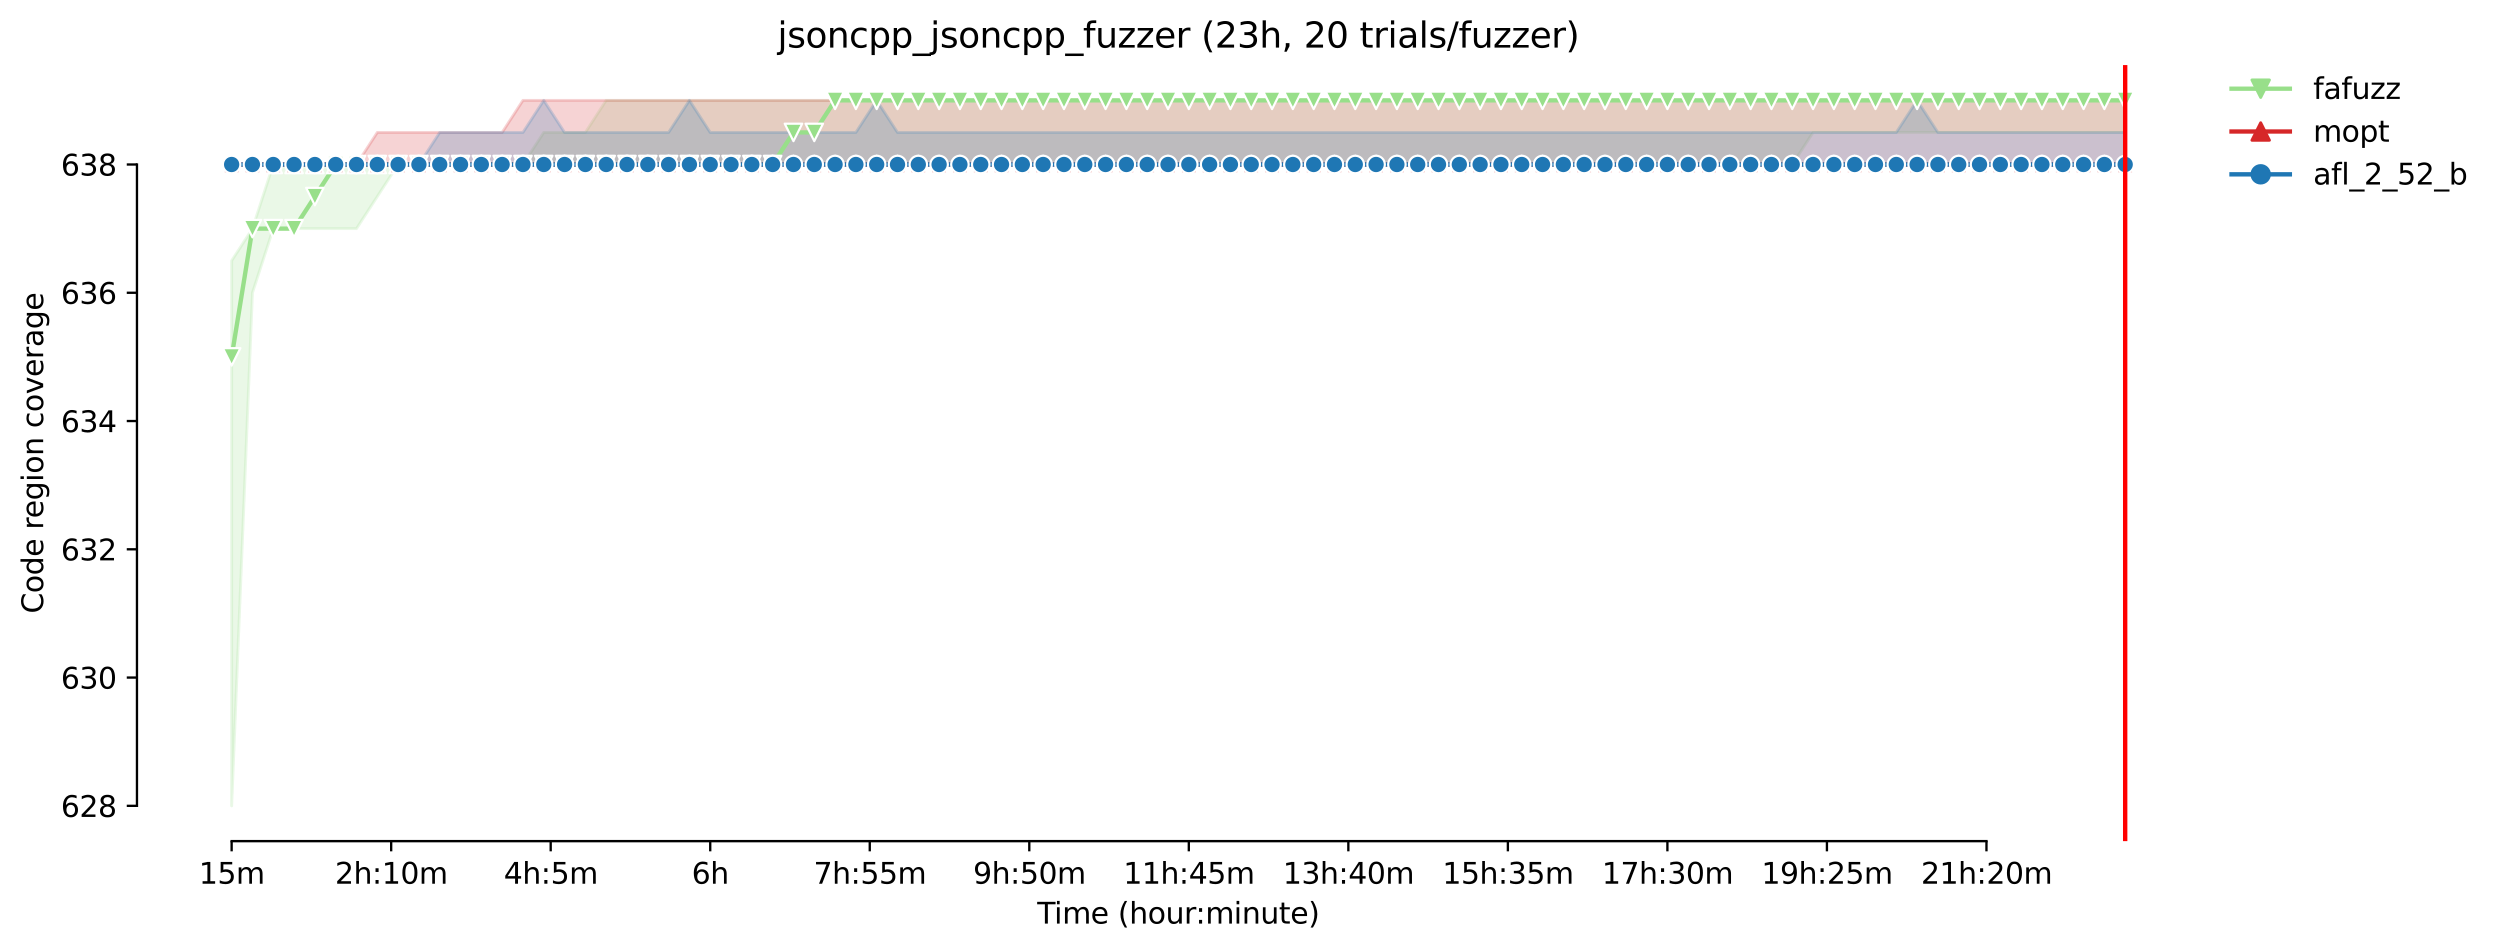 <?xml version="1.0" encoding="utf-8" standalone="no"?>
<!DOCTYPE svg PUBLIC "-//W3C//DTD SVG 1.1//EN"
  "http://www.w3.org/Graphics/SVG/1.1/DTD/svg11.dtd">
<svg height="325.986pt" version="1.1" viewBox="0 0 857.268 325.986" width="857.268pt" xmlns="http://www.w3.org/2000/svg" xmlns:xlink="http://www.w3.org/1999/xlink">
 <defs>
  <style type="text/css">*{stroke-linecap:butt;stroke-linejoin:round;}</style>
 </defs>
 <g id="figure_1">
  <g id="patch_1">
   <path d="M 0 325.986 
L 857.268 325.986 
L 857.268 0 
L 0 0 
z
" style="fill:#ffffff;"/>
  </g>
  <g id="axes_1">
   <g id="patch_2">
    <path d="M 46.966 288.43 
L 761.206 288.43 
L 761.206 22.318 
L 46.966 22.318 
z
" style="fill:#ffffff;"/>
   </g>
   <g id="PolyCollection_1">
    <defs>
     <path d="M 79.431 -236.59 
L 79.431 -49.652 
L 86.566 -225.594 
L 93.702 -247.587 
L 100.837 -247.587 
L 107.972 -247.587 
L 115.107 -247.587 
L 122.243 -247.587 
L 129.378 -258.583 
L 136.513 -269.58 
L 143.648 -269.58 
L 150.784 -269.58 
L 157.919 -269.58 
L 165.054 -269.58 
L 172.19 -269.58 
L 179.325 -269.58 
L 186.46 -269.58 
L 193.595 -269.58 
L 200.731 -269.58 
L 207.866 -269.58 
L 215.001 -269.58 
L 222.136 -269.58 
L 229.272 -269.58 
L 236.407 -269.58 
L 243.542 -269.58 
L 250.677 -269.58 
L 257.813 -269.58 
L 264.948 -269.58 
L 272.083 -269.58 
L 279.218 -269.58 
L 286.354 -269.58 
L 293.489 -269.58 
L 300.624 -269.58 
L 307.76 -269.58 
L 314.895 -269.58 
L 322.03 -269.58 
L 329.165 -269.58 
L 336.301 -269.58 
L 343.436 -269.58 
L 350.571 -269.58 
L 357.706 -269.58 
L 364.842 -269.58 
L 371.977 -269.58 
L 379.112 -269.58 
L 386.247 -269.58 
L 393.383 -269.58 
L 400.518 -269.58 
L 407.653 -269.58 
L 414.789 -269.58 
L 421.924 -269.58 
L 429.059 -269.58 
L 436.194 -269.58 
L 443.33 -269.58 
L 450.465 -269.58 
L 457.6 -269.58 
L 464.735 -269.58 
L 471.871 -269.58 
L 479.006 -269.58 
L 486.141 -269.58 
L 493.276 -269.58 
L 500.412 -269.58 
L 507.547 -269.58 
L 514.682 -269.58 
L 521.817 -269.58 
L 528.953 -269.58 
L 536.088 -269.58 
L 543.223 -269.58 
L 550.359 -269.58 
L 557.494 -269.58 
L 564.629 -269.58 
L 571.764 -269.58 
L 578.9 -269.58 
L 586.035 -269.58 
L 593.17 -269.58 
L 600.305 -269.58 
L 607.441 -269.58 
L 614.576 -269.58 
L 621.711 -280.576 
L 628.846 -280.576 
L 635.982 -280.576 
L 643.117 -280.576 
L 650.252 -280.576 
L 657.388 -280.576 
L 664.523 -280.576 
L 671.658 -280.576 
L 678.793 -280.576 
L 685.929 -280.576 
L 693.064 -280.576 
L 700.199 -280.576 
L 707.334 -280.576 
L 714.47 -280.576 
L 721.605 -280.576 
L 728.74 -280.576 
L 728.74 -291.572 
L 728.74 -291.572 
L 721.605 -291.572 
L 714.47 -291.572 
L 707.334 -291.572 
L 700.199 -291.572 
L 693.064 -291.572 
L 685.929 -291.572 
L 678.793 -291.572 
L 671.658 -291.572 
L 664.523 -291.572 
L 657.388 -291.572 
L 650.252 -291.572 
L 643.117 -291.572 
L 635.982 -291.572 
L 628.846 -291.572 
L 621.711 -291.572 
L 614.576 -291.572 
L 607.441 -291.572 
L 600.305 -291.572 
L 593.17 -291.572 
L 586.035 -291.572 
L 578.9 -291.572 
L 571.764 -291.572 
L 564.629 -291.572 
L 557.494 -291.572 
L 550.359 -291.572 
L 543.223 -291.572 
L 536.088 -291.572 
L 528.953 -291.572 
L 521.817 -291.572 
L 514.682 -291.572 
L 507.547 -291.572 
L 500.412 -291.572 
L 493.276 -291.572 
L 486.141 -291.572 
L 479.006 -291.572 
L 471.871 -291.572 
L 464.735 -291.572 
L 457.6 -291.572 
L 450.465 -291.572 
L 443.33 -291.572 
L 436.194 -291.572 
L 429.059 -291.572 
L 421.924 -291.572 
L 414.789 -291.572 
L 407.653 -291.572 
L 400.518 -291.572 
L 393.383 -291.572 
L 386.247 -291.572 
L 379.112 -291.572 
L 371.977 -291.572 
L 364.842 -291.572 
L 357.706 -291.572 
L 350.571 -291.572 
L 343.436 -291.572 
L 336.301 -291.572 
L 329.165 -291.572 
L 322.03 -291.572 
L 314.895 -291.572 
L 307.76 -291.572 
L 300.624 -291.572 
L 293.489 -291.572 
L 286.354 -291.572 
L 279.218 -291.572 
L 272.083 -291.572 
L 264.948 -291.572 
L 257.813 -291.572 
L 250.677 -291.572 
L 243.542 -291.572 
L 236.407 -291.572 
L 229.272 -291.572 
L 222.136 -291.572 
L 215.001 -291.572 
L 207.866 -291.572 
L 200.731 -280.576 
L 193.595 -280.576 
L 186.46 -280.576 
L 179.325 -269.58 
L 172.19 -269.58 
L 165.054 -269.58 
L 157.919 -269.58 
L 150.784 -269.58 
L 143.648 -269.58 
L 136.513 -269.58 
L 129.378 -269.58 
L 122.243 -269.58 
L 115.107 -269.58 
L 107.972 -269.58 
L 100.837 -269.58 
L 93.702 -269.58 
L 86.566 -247.587 
L 79.431 -236.59 
z
" id="m60619bab69" style="stroke:#98df8a;stroke-opacity:0.2;"/>
    </defs>
    <g clip-path="url(#pcfee0cea5e)">
     <use style="fill:#98df8a;fill-opacity:0.2;stroke:#98df8a;stroke-opacity:0.2;" x="0" xlink:href="#m60619bab69" y="325.986"/>
    </g>
   </g>
   <g id="PolyCollection_2">
    <defs>
     <path d="M 79.431 -269.58 
L 79.431 -269.58 
L 86.566 -269.58 
L 93.702 -269.58 
L 100.837 -269.58 
L 107.972 -269.58 
L 115.107 -269.58 
L 122.243 -269.58 
L 129.378 -269.58 
L 136.513 -269.58 
L 143.648 -269.58 
L 150.784 -269.58 
L 157.919 -269.58 
L 165.054 -269.58 
L 172.19 -269.58 
L 179.325 -269.58 
L 186.46 -269.58 
L 193.595 -269.58 
L 200.731 -269.58 
L 207.866 -269.58 
L 215.001 -269.58 
L 222.136 -269.58 
L 229.272 -269.58 
L 236.407 -269.58 
L 243.542 -269.58 
L 250.677 -269.58 
L 257.813 -269.58 
L 264.948 -269.58 
L 272.083 -269.58 
L 279.218 -269.58 
L 286.354 -269.58 
L 293.489 -269.58 
L 300.624 -269.58 
L 307.76 -269.58 
L 314.895 -269.58 
L 322.03 -269.58 
L 329.165 -269.58 
L 336.301 -269.58 
L 343.436 -269.58 
L 350.571 -269.58 
L 357.706 -269.58 
L 364.842 -269.58 
L 371.977 -269.58 
L 379.112 -269.58 
L 386.247 -269.58 
L 393.383 -269.58 
L 400.518 -269.58 
L 407.653 -269.58 
L 414.789 -269.58 
L 421.924 -269.58 
L 429.059 -269.58 
L 436.194 -269.58 
L 443.33 -269.58 
L 450.465 -269.58 
L 457.6 -269.58 
L 464.735 -269.58 
L 471.871 -269.58 
L 479.006 -269.58 
L 486.141 -269.58 
L 493.276 -269.58 
L 500.412 -269.58 
L 507.547 -269.58 
L 514.682 -269.58 
L 521.817 -269.58 
L 528.953 -269.58 
L 536.088 -269.58 
L 543.223 -269.58 
L 550.359 -269.58 
L 557.494 -269.58 
L 564.629 -269.58 
L 571.764 -269.58 
L 578.9 -269.58 
L 586.035 -269.58 
L 593.17 -269.58 
L 600.305 -269.58 
L 607.441 -269.58 
L 614.576 -269.58 
L 621.711 -269.58 
L 628.846 -269.58 
L 635.982 -269.58 
L 643.117 -269.58 
L 650.252 -269.58 
L 657.388 -269.58 
L 664.523 -269.58 
L 671.658 -269.58 
L 678.793 -269.58 
L 685.929 -269.58 
L 693.064 -269.58 
L 700.199 -269.58 
L 707.334 -269.58 
L 714.47 -269.58 
L 721.605 -269.58 
L 728.74 -269.58 
L 728.74 -291.572 
L 728.74 -291.572 
L 721.605 -291.572 
L 714.47 -291.572 
L 707.334 -291.572 
L 700.199 -291.572 
L 693.064 -291.572 
L 685.929 -291.572 
L 678.793 -291.572 
L 671.658 -291.572 
L 664.523 -291.572 
L 657.388 -291.572 
L 650.252 -291.572 
L 643.117 -291.572 
L 635.982 -291.572 
L 628.846 -291.572 
L 621.711 -291.572 
L 614.576 -291.572 
L 607.441 -291.572 
L 600.305 -291.572 
L 593.17 -291.572 
L 586.035 -291.572 
L 578.9 -291.572 
L 571.764 -291.572 
L 564.629 -291.572 
L 557.494 -291.572 
L 550.359 -291.572 
L 543.223 -291.572 
L 536.088 -291.572 
L 528.953 -291.572 
L 521.817 -291.572 
L 514.682 -291.572 
L 507.547 -291.572 
L 500.412 -291.572 
L 493.276 -291.572 
L 486.141 -291.572 
L 479.006 -291.572 
L 471.871 -291.572 
L 464.735 -291.572 
L 457.6 -291.572 
L 450.465 -291.572 
L 443.33 -291.572 
L 436.194 -291.572 
L 429.059 -291.572 
L 421.924 -291.572 
L 414.789 -291.572 
L 407.653 -291.572 
L 400.518 -291.572 
L 393.383 -291.572 
L 386.247 -291.572 
L 379.112 -291.572 
L 371.977 -291.572 
L 364.842 -291.572 
L 357.706 -291.572 
L 350.571 -291.572 
L 343.436 -291.572 
L 336.301 -291.572 
L 329.165 -291.572 
L 322.03 -291.572 
L 314.895 -291.572 
L 307.76 -291.572 
L 300.624 -291.572 
L 293.489 -291.572 
L 286.354 -291.572 
L 279.218 -291.572 
L 272.083 -291.572 
L 264.948 -291.572 
L 257.813 -291.572 
L 250.677 -291.572 
L 243.542 -291.572 
L 236.407 -291.572 
L 229.272 -291.572 
L 222.136 -291.572 
L 215.001 -291.572 
L 207.866 -291.572 
L 200.731 -291.572 
L 193.595 -291.572 
L 186.46 -291.572 
L 179.325 -291.572 
L 172.19 -280.576 
L 165.054 -280.576 
L 157.919 -280.576 
L 150.784 -280.576 
L 143.648 -280.576 
L 136.513 -280.576 
L 129.378 -280.576 
L 122.243 -269.58 
L 115.107 -269.58 
L 107.972 -269.58 
L 100.837 -269.58 
L 93.702 -269.58 
L 86.566 -269.58 
L 79.431 -269.58 
z
" id="mc255e9750c" style="stroke:#d62728;stroke-opacity:0.2;"/>
    </defs>
    <g clip-path="url(#pcfee0cea5e)">
     <use style="fill:#d62728;fill-opacity:0.2;stroke:#d62728;stroke-opacity:0.2;" x="0" xlink:href="#mc255e9750c" y="325.986"/>
    </g>
   </g>
   <g id="PolyCollection_3">
    <defs>
     <path d="M 79.431 -269.58 
L 79.431 -269.58 
L 86.566 -269.58 
L 93.702 -269.58 
L 100.837 -269.58 
L 107.972 -269.58 
L 115.107 -269.58 
L 122.243 -269.58 
L 129.378 -269.58 
L 136.513 -269.58 
L 143.648 -269.58 
L 150.784 -269.58 
L 157.919 -269.58 
L 165.054 -269.58 
L 172.19 -269.58 
L 179.325 -269.58 
L 186.46 -269.58 
L 193.595 -269.58 
L 200.731 -269.58 
L 207.866 -269.58 
L 215.001 -269.58 
L 222.136 -269.58 
L 229.272 -269.58 
L 236.407 -269.58 
L 243.542 -269.58 
L 250.677 -269.58 
L 257.813 -269.58 
L 264.948 -269.58 
L 272.083 -269.58 
L 279.218 -269.58 
L 286.354 -269.58 
L 293.489 -269.58 
L 300.624 -269.58 
L 307.76 -269.58 
L 314.895 -269.58 
L 322.03 -269.58 
L 329.165 -269.58 
L 336.301 -269.58 
L 343.436 -269.58 
L 350.571 -269.58 
L 357.706 -269.58 
L 364.842 -269.58 
L 371.977 -269.58 
L 379.112 -269.58 
L 386.247 -269.58 
L 393.383 -269.58 
L 400.518 -269.58 
L 407.653 -269.58 
L 414.789 -269.58 
L 421.924 -269.58 
L 429.059 -269.58 
L 436.194 -269.58 
L 443.33 -269.58 
L 450.465 -269.58 
L 457.6 -269.58 
L 464.735 -269.58 
L 471.871 -269.58 
L 479.006 -269.58 
L 486.141 -269.58 
L 493.276 -269.58 
L 500.412 -269.58 
L 507.547 -269.58 
L 514.682 -269.58 
L 521.817 -269.58 
L 528.953 -269.58 
L 536.088 -269.58 
L 543.223 -269.58 
L 550.359 -269.58 
L 557.494 -269.58 
L 564.629 -269.58 
L 571.764 -269.58 
L 578.9 -269.58 
L 586.035 -269.58 
L 593.17 -269.58 
L 600.305 -269.58 
L 607.441 -269.58 
L 614.576 -269.58 
L 621.711 -269.58 
L 628.846 -269.58 
L 635.982 -269.58 
L 643.117 -269.58 
L 650.252 -269.58 
L 657.388 -269.58 
L 664.523 -269.58 
L 671.658 -269.58 
L 678.793 -269.58 
L 685.929 -269.58 
L 693.064 -269.58 
L 700.199 -269.58 
L 707.334 -269.58 
L 714.47 -269.58 
L 721.605 -269.58 
L 728.74 -269.58 
L 728.74 -280.576 
L 728.74 -280.576 
L 721.605 -280.576 
L 714.47 -280.576 
L 707.334 -280.576 
L 700.199 -280.576 
L 693.064 -280.576 
L 685.929 -280.576 
L 678.793 -280.576 
L 671.658 -280.576 
L 664.523 -280.576 
L 657.388 -291.572 
L 650.252 -280.576 
L 643.117 -280.576 
L 635.982 -280.576 
L 628.846 -280.576 
L 621.711 -280.576 
L 614.576 -280.576 
L 607.441 -280.576 
L 600.305 -280.576 
L 593.17 -280.576 
L 586.035 -280.576 
L 578.9 -280.576 
L 571.764 -280.576 
L 564.629 -280.576 
L 557.494 -280.576 
L 550.359 -280.576 
L 543.223 -280.576 
L 536.088 -280.576 
L 528.953 -280.576 
L 521.817 -280.576 
L 514.682 -280.576 
L 507.547 -280.576 
L 500.412 -280.576 
L 493.276 -280.576 
L 486.141 -280.576 
L 479.006 -280.576 
L 471.871 -280.576 
L 464.735 -280.576 
L 457.6 -280.576 
L 450.465 -280.576 
L 443.33 -280.576 
L 436.194 -280.576 
L 429.059 -280.576 
L 421.924 -280.576 
L 414.789 -280.576 
L 407.653 -280.576 
L 400.518 -280.576 
L 393.383 -280.576 
L 386.247 -280.576 
L 379.112 -280.576 
L 371.977 -280.576 
L 364.842 -280.576 
L 357.706 -280.576 
L 350.571 -280.576 
L 343.436 -280.576 
L 336.301 -280.576 
L 329.165 -280.576 
L 322.03 -280.576 
L 314.895 -280.576 
L 307.76 -280.576 
L 300.624 -291.572 
L 293.489 -280.576 
L 286.354 -280.576 
L 279.218 -280.576 
L 272.083 -280.576 
L 264.948 -280.576 
L 257.813 -280.576 
L 250.677 -280.576 
L 243.542 -280.576 
L 236.407 -291.572 
L 229.272 -280.576 
L 222.136 -280.576 
L 215.001 -280.576 
L 207.866 -280.576 
L 200.731 -280.576 
L 193.595 -280.576 
L 186.46 -291.572 
L 179.325 -280.576 
L 172.19 -280.576 
L 165.054 -280.576 
L 157.919 -280.576 
L 150.784 -280.576 
L 143.648 -269.58 
L 136.513 -269.58 
L 129.378 -269.58 
L 122.243 -269.58 
L 115.107 -269.58 
L 107.972 -269.58 
L 100.837 -269.58 
L 93.702 -269.58 
L 86.566 -269.58 
L 79.431 -269.58 
z
" id="m99f8f23d9d" style="stroke:#1f77b4;stroke-opacity:0.2;"/>
    </defs>
    <g clip-path="url(#pcfee0cea5e)">
     <use style="fill:#1f77b4;fill-opacity:0.2;stroke:#1f77b4;stroke-opacity:0.2;" x="0" xlink:href="#m99f8f23d9d" y="325.986"/>
    </g>
   </g>
   <g id="matplotlib.axis_1">
    <g id="xtick_1">
     <g id="line2d_1">
      <defs>
       <path d="M 0 0 
L 0 3.5 
" id="m5c2006b6f9" style="stroke:#000000;stroke-width:0.8;"/>
      </defs>
      <g>
       <use style="stroke:#000000;stroke-width:0.8;" x="79.431" xlink:href="#m5c2006b6f9" y="288.43"/>
      </g>
     </g>
     <g id="text_1">
      <!-- 15m -->
      <g transform="translate(68.198 303.029)scale(0.1 -0.1)">
       <defs>
        <path d="M 794 531 
L 1825 531 
L 1825 4091 
L 703 3866 
L 703 4441 
L 1819 4666 
L 2450 4666 
L 2450 531 
L 3481 531 
L 3481 0 
L 794 0 
L 794 531 
z
" id="DejaVuSans-31" transform="scale(0.016)"/>
        <path d="M 691 4666 
L 3169 4666 
L 3169 4134 
L 1269 4134 
L 1269 2991 
Q 1406 3038 1543 3061 
Q 1681 3084 1819 3084 
Q 2600 3084 3056 2656 
Q 3513 2228 3513 1497 
Q 3513 744 3044 326 
Q 2575 -91 1722 -91 
Q 1428 -91 1123 -41 
Q 819 9 494 109 
L 494 744 
Q 775 591 1075 516 
Q 1375 441 1709 441 
Q 2250 441 2565 725 
Q 2881 1009 2881 1497 
Q 2881 1984 2565 2268 
Q 2250 2553 1709 2553 
Q 1456 2553 1204 2497 
Q 953 2441 691 2322 
L 691 4666 
z
" id="DejaVuSans-35" transform="scale(0.016)"/>
        <path d="M 3328 2828 
Q 3544 3216 3844 3400 
Q 4144 3584 4550 3584 
Q 5097 3584 5394 3201 
Q 5691 2819 5691 2113 
L 5691 0 
L 5113 0 
L 5113 2094 
Q 5113 2597 4934 2840 
Q 4756 3084 4391 3084 
Q 3944 3084 3684 2787 
Q 3425 2491 3425 1978 
L 3425 0 
L 2847 0 
L 2847 2094 
Q 2847 2600 2669 2842 
Q 2491 3084 2119 3084 
Q 1678 3084 1418 2786 
Q 1159 2488 1159 1978 
L 1159 0 
L 581 0 
L 581 3500 
L 1159 3500 
L 1159 2956 
Q 1356 3278 1631 3431 
Q 1906 3584 2284 3584 
Q 2666 3584 2933 3390 
Q 3200 3197 3328 2828 
z
" id="DejaVuSans-6d" transform="scale(0.016)"/>
       </defs>
       <use xlink:href="#DejaVuSans-31"/>
       <use x="63.623" xlink:href="#DejaVuSans-35"/>
       <use x="127.246" xlink:href="#DejaVuSans-6d"/>
      </g>
     </g>
    </g>
    <g id="xtick_2">
     <g id="line2d_2">
      <g>
       <use style="stroke:#000000;stroke-width:0.8;" x="134.135" xlink:href="#m5c2006b6f9" y="288.43"/>
      </g>
     </g>
     <g id="text_2">
      <!-- 2h:10m -->
      <g transform="translate(114.868 303.029)scale(0.1 -0.1)">
       <defs>
        <path d="M 1228 531 
L 3431 531 
L 3431 0 
L 469 0 
L 469 531 
Q 828 903 1448 1529 
Q 2069 2156 2228 2338 
Q 2531 2678 2651 2914 
Q 2772 3150 2772 3378 
Q 2772 3750 2511 3984 
Q 2250 4219 1831 4219 
Q 1534 4219 1204 4116 
Q 875 4013 500 3803 
L 500 4441 
Q 881 4594 1212 4672 
Q 1544 4750 1819 4750 
Q 2544 4750 2975 4387 
Q 3406 4025 3406 3419 
Q 3406 3131 3298 2873 
Q 3191 2616 2906 2266 
Q 2828 2175 2409 1742 
Q 1991 1309 1228 531 
z
" id="DejaVuSans-32" transform="scale(0.016)"/>
        <path d="M 3513 2113 
L 3513 0 
L 2938 0 
L 2938 2094 
Q 2938 2591 2744 2837 
Q 2550 3084 2163 3084 
Q 1697 3084 1428 2787 
Q 1159 2491 1159 1978 
L 1159 0 
L 581 0 
L 581 4863 
L 1159 4863 
L 1159 2956 
Q 1366 3272 1645 3428 
Q 1925 3584 2291 3584 
Q 2894 3584 3203 3211 
Q 3513 2838 3513 2113 
z
" id="DejaVuSans-68" transform="scale(0.016)"/>
        <path d="M 750 794 
L 1409 794 
L 1409 0 
L 750 0 
L 750 794 
z
M 750 3309 
L 1409 3309 
L 1409 2516 
L 750 2516 
L 750 3309 
z
" id="DejaVuSans-3a" transform="scale(0.016)"/>
        <path d="M 2034 4250 
Q 1547 4250 1301 3770 
Q 1056 3291 1056 2328 
Q 1056 1369 1301 889 
Q 1547 409 2034 409 
Q 2525 409 2770 889 
Q 3016 1369 3016 2328 
Q 3016 3291 2770 3770 
Q 2525 4250 2034 4250 
z
M 2034 4750 
Q 2819 4750 3233 4129 
Q 3647 3509 3647 2328 
Q 3647 1150 3233 529 
Q 2819 -91 2034 -91 
Q 1250 -91 836 529 
Q 422 1150 422 2328 
Q 422 3509 836 4129 
Q 1250 4750 2034 4750 
z
" id="DejaVuSans-30" transform="scale(0.016)"/>
       </defs>
       <use xlink:href="#DejaVuSans-32"/>
       <use x="63.623" xlink:href="#DejaVuSans-68"/>
       <use x="127.002" xlink:href="#DejaVuSans-3a"/>
       <use x="160.693" xlink:href="#DejaVuSans-31"/>
       <use x="224.316" xlink:href="#DejaVuSans-30"/>
       <use x="287.939" xlink:href="#DejaVuSans-6d"/>
      </g>
     </g>
    </g>
    <g id="xtick_3">
     <g id="line2d_3">
      <g>
       <use style="stroke:#000000;stroke-width:0.8;" x="188.838" xlink:href="#m5c2006b6f9" y="288.43"/>
      </g>
     </g>
     <g id="text_3">
      <!-- 4h:5m -->
      <g transform="translate(172.753 303.029)scale(0.1 -0.1)">
       <defs>
        <path d="M 2419 4116 
L 825 1625 
L 2419 1625 
L 2419 4116 
z
M 2253 4666 
L 3047 4666 
L 3047 1625 
L 3713 1625 
L 3713 1100 
L 3047 1100 
L 3047 0 
L 2419 0 
L 2419 1100 
L 313 1100 
L 313 1709 
L 2253 4666 
z
" id="DejaVuSans-34" transform="scale(0.016)"/>
       </defs>
       <use xlink:href="#DejaVuSans-34"/>
       <use x="63.623" xlink:href="#DejaVuSans-68"/>
       <use x="127.002" xlink:href="#DejaVuSans-3a"/>
       <use x="160.693" xlink:href="#DejaVuSans-35"/>
       <use x="224.316" xlink:href="#DejaVuSans-6d"/>
      </g>
     </g>
    </g>
    <g id="xtick_4">
     <g id="line2d_4">
      <g>
       <use style="stroke:#000000;stroke-width:0.8;" x="243.542" xlink:href="#m5c2006b6f9" y="288.43"/>
      </g>
     </g>
     <g id="text_4">
      <!-- 6h -->
      <g transform="translate(237.192 303.029)scale(0.1 -0.1)">
       <defs>
        <path d="M 2113 2584 
Q 1688 2584 1439 2293 
Q 1191 2003 1191 1497 
Q 1191 994 1439 701 
Q 1688 409 2113 409 
Q 2538 409 2786 701 
Q 3034 994 3034 1497 
Q 3034 2003 2786 2293 
Q 2538 2584 2113 2584 
z
M 3366 4563 
L 3366 3988 
Q 3128 4100 2886 4159 
Q 2644 4219 2406 4219 
Q 1781 4219 1451 3797 
Q 1122 3375 1075 2522 
Q 1259 2794 1537 2939 
Q 1816 3084 2150 3084 
Q 2853 3084 3261 2657 
Q 3669 2231 3669 1497 
Q 3669 778 3244 343 
Q 2819 -91 2113 -91 
Q 1303 -91 875 529 
Q 447 1150 447 2328 
Q 447 3434 972 4092 
Q 1497 4750 2381 4750 
Q 2619 4750 2861 4703 
Q 3103 4656 3366 4563 
z
" id="DejaVuSans-36" transform="scale(0.016)"/>
       </defs>
       <use xlink:href="#DejaVuSans-36"/>
       <use x="63.623" xlink:href="#DejaVuSans-68"/>
      </g>
     </g>
    </g>
    <g id="xtick_5">
     <g id="line2d_5">
      <g>
       <use style="stroke:#000000;stroke-width:0.8;" x="298.246" xlink:href="#m5c2006b6f9" y="288.43"/>
      </g>
     </g>
     <g id="text_5">
      <!-- 7h:55m -->
      <g transform="translate(278.979 303.029)scale(0.1 -0.1)">
       <defs>
        <path d="M 525 4666 
L 3525 4666 
L 3525 4397 
L 1831 0 
L 1172 0 
L 2766 4134 
L 525 4134 
L 525 4666 
z
" id="DejaVuSans-37" transform="scale(0.016)"/>
       </defs>
       <use xlink:href="#DejaVuSans-37"/>
       <use x="63.623" xlink:href="#DejaVuSans-68"/>
       <use x="127.002" xlink:href="#DejaVuSans-3a"/>
       <use x="160.693" xlink:href="#DejaVuSans-35"/>
       <use x="224.316" xlink:href="#DejaVuSans-35"/>
       <use x="287.939" xlink:href="#DejaVuSans-6d"/>
      </g>
     </g>
    </g>
    <g id="xtick_6">
     <g id="line2d_6">
      <g>
       <use style="stroke:#000000;stroke-width:0.8;" x="352.95" xlink:href="#m5c2006b6f9" y="288.43"/>
      </g>
     </g>
     <g id="text_6">
      <!-- 9h:50m -->
      <g transform="translate(333.682 303.029)scale(0.1 -0.1)">
       <defs>
        <path d="M 703 97 
L 703 672 
Q 941 559 1184 500 
Q 1428 441 1663 441 
Q 2288 441 2617 861 
Q 2947 1281 2994 2138 
Q 2813 1869 2534 1725 
Q 2256 1581 1919 1581 
Q 1219 1581 811 2004 
Q 403 2428 403 3163 
Q 403 3881 828 4315 
Q 1253 4750 1959 4750 
Q 2769 4750 3195 4129 
Q 3622 3509 3622 2328 
Q 3622 1225 3098 567 
Q 2575 -91 1691 -91 
Q 1453 -91 1209 -44 
Q 966 3 703 97 
z
M 1959 2075 
Q 2384 2075 2632 2365 
Q 2881 2656 2881 3163 
Q 2881 3666 2632 3958 
Q 2384 4250 1959 4250 
Q 1534 4250 1286 3958 
Q 1038 3666 1038 3163 
Q 1038 2656 1286 2365 
Q 1534 2075 1959 2075 
z
" id="DejaVuSans-39" transform="scale(0.016)"/>
       </defs>
       <use xlink:href="#DejaVuSans-39"/>
       <use x="63.623" xlink:href="#DejaVuSans-68"/>
       <use x="127.002" xlink:href="#DejaVuSans-3a"/>
       <use x="160.693" xlink:href="#DejaVuSans-35"/>
       <use x="224.316" xlink:href="#DejaVuSans-30"/>
       <use x="287.939" xlink:href="#DejaVuSans-6d"/>
      </g>
     </g>
    </g>
    <g id="xtick_7">
     <g id="line2d_7">
      <g>
       <use style="stroke:#000000;stroke-width:0.8;" x="407.653" xlink:href="#m5c2006b6f9" y="288.43"/>
      </g>
     </g>
     <g id="text_7">
      <!-- 11h:45m -->
      <g transform="translate(385.205 303.029)scale(0.1 -0.1)">
       <use xlink:href="#DejaVuSans-31"/>
       <use x="63.623" xlink:href="#DejaVuSans-31"/>
       <use x="127.246" xlink:href="#DejaVuSans-68"/>
       <use x="190.625" xlink:href="#DejaVuSans-3a"/>
       <use x="224.316" xlink:href="#DejaVuSans-34"/>
       <use x="287.939" xlink:href="#DejaVuSans-35"/>
       <use x="351.562" xlink:href="#DejaVuSans-6d"/>
      </g>
     </g>
    </g>
    <g id="xtick_8">
     <g id="line2d_8">
      <g>
       <use style="stroke:#000000;stroke-width:0.8;" x="462.357" xlink:href="#m5c2006b6f9" y="288.43"/>
      </g>
     </g>
     <g id="text_8">
      <!-- 13h:40m -->
      <g transform="translate(439.909 303.029)scale(0.1 -0.1)">
       <defs>
        <path d="M 2597 2516 
Q 3050 2419 3304 2112 
Q 3559 1806 3559 1356 
Q 3559 666 3084 287 
Q 2609 -91 1734 -91 
Q 1441 -91 1130 -33 
Q 819 25 488 141 
L 488 750 
Q 750 597 1062 519 
Q 1375 441 1716 441 
Q 2309 441 2620 675 
Q 2931 909 2931 1356 
Q 2931 1769 2642 2001 
Q 2353 2234 1838 2234 
L 1294 2234 
L 1294 2753 
L 1863 2753 
Q 2328 2753 2575 2939 
Q 2822 3125 2822 3475 
Q 2822 3834 2567 4026 
Q 2313 4219 1838 4219 
Q 1578 4219 1281 4162 
Q 984 4106 628 3988 
L 628 4550 
Q 988 4650 1302 4700 
Q 1616 4750 1894 4750 
Q 2613 4750 3031 4423 
Q 3450 4097 3450 3541 
Q 3450 3153 3228 2886 
Q 3006 2619 2597 2516 
z
" id="DejaVuSans-33" transform="scale(0.016)"/>
       </defs>
       <use xlink:href="#DejaVuSans-31"/>
       <use x="63.623" xlink:href="#DejaVuSans-33"/>
       <use x="127.246" xlink:href="#DejaVuSans-68"/>
       <use x="190.625" xlink:href="#DejaVuSans-3a"/>
       <use x="224.316" xlink:href="#DejaVuSans-34"/>
       <use x="287.939" xlink:href="#DejaVuSans-30"/>
       <use x="351.562" xlink:href="#DejaVuSans-6d"/>
      </g>
     </g>
    </g>
    <g id="xtick_9">
     <g id="line2d_9">
      <g>
       <use style="stroke:#000000;stroke-width:0.8;" x="517.061" xlink:href="#m5c2006b6f9" y="288.43"/>
      </g>
     </g>
     <g id="text_9">
      <!-- 15h:35m -->
      <g transform="translate(494.612 303.029)scale(0.1 -0.1)">
       <use xlink:href="#DejaVuSans-31"/>
       <use x="63.623" xlink:href="#DejaVuSans-35"/>
       <use x="127.246" xlink:href="#DejaVuSans-68"/>
       <use x="190.625" xlink:href="#DejaVuSans-3a"/>
       <use x="224.316" xlink:href="#DejaVuSans-33"/>
       <use x="287.939" xlink:href="#DejaVuSans-35"/>
       <use x="351.562" xlink:href="#DejaVuSans-6d"/>
      </g>
     </g>
    </g>
    <g id="xtick_10">
     <g id="line2d_10">
      <g>
       <use style="stroke:#000000;stroke-width:0.8;" x="571.764" xlink:href="#m5c2006b6f9" y="288.43"/>
      </g>
     </g>
     <g id="text_10">
      <!-- 17h:30m -->
      <g transform="translate(549.316 303.029)scale(0.1 -0.1)">
       <use xlink:href="#DejaVuSans-31"/>
       <use x="63.623" xlink:href="#DejaVuSans-37"/>
       <use x="127.246" xlink:href="#DejaVuSans-68"/>
       <use x="190.625" xlink:href="#DejaVuSans-3a"/>
       <use x="224.316" xlink:href="#DejaVuSans-33"/>
       <use x="287.939" xlink:href="#DejaVuSans-30"/>
       <use x="351.562" xlink:href="#DejaVuSans-6d"/>
      </g>
     </g>
    </g>
    <g id="xtick_11">
     <g id="line2d_11">
      <g>
       <use style="stroke:#000000;stroke-width:0.8;" x="626.468" xlink:href="#m5c2006b6f9" y="288.43"/>
      </g>
     </g>
     <g id="text_11">
      <!-- 19h:25m -->
      <g transform="translate(604.02 303.029)scale(0.1 -0.1)">
       <use xlink:href="#DejaVuSans-31"/>
       <use x="63.623" xlink:href="#DejaVuSans-39"/>
       <use x="127.246" xlink:href="#DejaVuSans-68"/>
       <use x="190.625" xlink:href="#DejaVuSans-3a"/>
       <use x="224.316" xlink:href="#DejaVuSans-32"/>
       <use x="287.939" xlink:href="#DejaVuSans-35"/>
       <use x="351.562" xlink:href="#DejaVuSans-6d"/>
      </g>
     </g>
    </g>
    <g id="xtick_12">
     <g id="line2d_12">
      <g>
       <use style="stroke:#000000;stroke-width:0.8;" x="681.172" xlink:href="#m5c2006b6f9" y="288.43"/>
      </g>
     </g>
     <g id="text_12">
      <!-- 21h:20m -->
      <g transform="translate(658.723 303.029)scale(0.1 -0.1)">
       <use xlink:href="#DejaVuSans-32"/>
       <use x="63.623" xlink:href="#DejaVuSans-31"/>
       <use x="127.246" xlink:href="#DejaVuSans-68"/>
       <use x="190.625" xlink:href="#DejaVuSans-3a"/>
       <use x="224.316" xlink:href="#DejaVuSans-32"/>
       <use x="287.939" xlink:href="#DejaVuSans-30"/>
       <use x="351.562" xlink:href="#DejaVuSans-6d"/>
      </g>
     </g>
    </g>
    <g id="text_13">
     <!-- Time (hour:minute) -->
     <g transform="translate(355.679 316.707)scale(0.1 -0.1)">
      <defs>
       <path d="M -19 4666 
L 3928 4666 
L 3928 4134 
L 2272 4134 
L 2272 0 
L 1638 0 
L 1638 4134 
L -19 4134 
L -19 4666 
z
" id="DejaVuSans-54" transform="scale(0.016)"/>
       <path d="M 603 3500 
L 1178 3500 
L 1178 0 
L 603 0 
L 603 3500 
z
M 603 4863 
L 1178 4863 
L 1178 4134 
L 603 4134 
L 603 4863 
z
" id="DejaVuSans-69" transform="scale(0.016)"/>
       <path d="M 3597 1894 
L 3597 1613 
L 953 1613 
Q 991 1019 1311 708 
Q 1631 397 2203 397 
Q 2534 397 2845 478 
Q 3156 559 3463 722 
L 3463 178 
Q 3153 47 2828 -22 
Q 2503 -91 2169 -91 
Q 1331 -91 842 396 
Q 353 884 353 1716 
Q 353 2575 817 3079 
Q 1281 3584 2069 3584 
Q 2775 3584 3186 3129 
Q 3597 2675 3597 1894 
z
M 3022 2063 
Q 3016 2534 2758 2815 
Q 2500 3097 2075 3097 
Q 1594 3097 1305 2825 
Q 1016 2553 972 2059 
L 3022 2063 
z
" id="DejaVuSans-65" transform="scale(0.016)"/>
       <path id="DejaVuSans-20" transform="scale(0.016)"/>
       <path d="M 1984 4856 
Q 1566 4138 1362 3434 
Q 1159 2731 1159 2009 
Q 1159 1288 1364 580 
Q 1569 -128 1984 -844 
L 1484 -844 
Q 1016 -109 783 600 
Q 550 1309 550 2009 
Q 550 2706 781 3412 
Q 1013 4119 1484 4856 
L 1984 4856 
z
" id="DejaVuSans-28" transform="scale(0.016)"/>
       <path d="M 1959 3097 
Q 1497 3097 1228 2736 
Q 959 2375 959 1747 
Q 959 1119 1226 758 
Q 1494 397 1959 397 
Q 2419 397 2687 759 
Q 2956 1122 2956 1747 
Q 2956 2369 2687 2733 
Q 2419 3097 1959 3097 
z
M 1959 3584 
Q 2709 3584 3137 3096 
Q 3566 2609 3566 1747 
Q 3566 888 3137 398 
Q 2709 -91 1959 -91 
Q 1206 -91 779 398 
Q 353 888 353 1747 
Q 353 2609 779 3096 
Q 1206 3584 1959 3584 
z
" id="DejaVuSans-6f" transform="scale(0.016)"/>
       <path d="M 544 1381 
L 544 3500 
L 1119 3500 
L 1119 1403 
Q 1119 906 1312 657 
Q 1506 409 1894 409 
Q 2359 409 2629 706 
Q 2900 1003 2900 1516 
L 2900 3500 
L 3475 3500 
L 3475 0 
L 2900 0 
L 2900 538 
Q 2691 219 2414 64 
Q 2138 -91 1772 -91 
Q 1169 -91 856 284 
Q 544 659 544 1381 
z
M 1991 3584 
L 1991 3584 
z
" id="DejaVuSans-75" transform="scale(0.016)"/>
       <path d="M 2631 2963 
Q 2534 3019 2420 3045 
Q 2306 3072 2169 3072 
Q 1681 3072 1420 2755 
Q 1159 2438 1159 1844 
L 1159 0 
L 581 0 
L 581 3500 
L 1159 3500 
L 1159 2956 
Q 1341 3275 1631 3429 
Q 1922 3584 2338 3584 
Q 2397 3584 2469 3576 
Q 2541 3569 2628 3553 
L 2631 2963 
z
" id="DejaVuSans-72" transform="scale(0.016)"/>
       <path d="M 3513 2113 
L 3513 0 
L 2938 0 
L 2938 2094 
Q 2938 2591 2744 2837 
Q 2550 3084 2163 3084 
Q 1697 3084 1428 2787 
Q 1159 2491 1159 1978 
L 1159 0 
L 581 0 
L 581 3500 
L 1159 3500 
L 1159 2956 
Q 1366 3272 1645 3428 
Q 1925 3584 2291 3584 
Q 2894 3584 3203 3211 
Q 3513 2838 3513 2113 
z
" id="DejaVuSans-6e" transform="scale(0.016)"/>
       <path d="M 1172 4494 
L 1172 3500 
L 2356 3500 
L 2356 3053 
L 1172 3053 
L 1172 1153 
Q 1172 725 1289 603 
Q 1406 481 1766 481 
L 2356 481 
L 2356 0 
L 1766 0 
Q 1100 0 847 248 
Q 594 497 594 1153 
L 594 3053 
L 172 3053 
L 172 3500 
L 594 3500 
L 594 4494 
L 1172 4494 
z
" id="DejaVuSans-74" transform="scale(0.016)"/>
       <path d="M 513 4856 
L 1013 4856 
Q 1481 4119 1714 3412 
Q 1947 2706 1947 2009 
Q 1947 1309 1714 600 
Q 1481 -109 1013 -844 
L 513 -844 
Q 928 -128 1133 580 
Q 1338 1288 1338 2009 
Q 1338 2731 1133 3434 
Q 928 4138 513 4856 
z
" id="DejaVuSans-29" transform="scale(0.016)"/>
      </defs>
      <use xlink:href="#DejaVuSans-54"/>
      <use x="57.959" xlink:href="#DejaVuSans-69"/>
      <use x="85.742" xlink:href="#DejaVuSans-6d"/>
      <use x="183.154" xlink:href="#DejaVuSans-65"/>
      <use x="244.678" xlink:href="#DejaVuSans-20"/>
      <use x="276.465" xlink:href="#DejaVuSans-28"/>
      <use x="315.479" xlink:href="#DejaVuSans-68"/>
      <use x="378.857" xlink:href="#DejaVuSans-6f"/>
      <use x="440.039" xlink:href="#DejaVuSans-75"/>
      <use x="503.418" xlink:href="#DejaVuSans-72"/>
      <use x="542.781" xlink:href="#DejaVuSans-3a"/>
      <use x="576.473" xlink:href="#DejaVuSans-6d"/>
      <use x="673.885" xlink:href="#DejaVuSans-69"/>
      <use x="701.668" xlink:href="#DejaVuSans-6e"/>
      <use x="765.047" xlink:href="#DejaVuSans-75"/>
      <use x="828.426" xlink:href="#DejaVuSans-74"/>
      <use x="867.635" xlink:href="#DejaVuSans-65"/>
      <use x="929.158" xlink:href="#DejaVuSans-29"/>
     </g>
    </g>
   </g>
   <g id="matplotlib.axis_2">
    <g id="ytick_1">
     <g id="line2d_13">
      <defs>
       <path d="M 0 0 
L -3.5 0 
" id="m4fd9bc67d0" style="stroke:#000000;stroke-width:0.8;"/>
      </defs>
      <g>
       <use style="stroke:#000000;stroke-width:0.8;" x="46.966" xlink:href="#m4fd9bc67d0" y="276.334"/>
      </g>
     </g>
     <g id="text_14">
      <!-- 628 -->
      <g transform="translate(20.878 280.133)scale(0.1 -0.1)">
       <defs>
        <path d="M 2034 2216 
Q 1584 2216 1326 1975 
Q 1069 1734 1069 1313 
Q 1069 891 1326 650 
Q 1584 409 2034 409 
Q 2484 409 2743 651 
Q 3003 894 3003 1313 
Q 3003 1734 2745 1975 
Q 2488 2216 2034 2216 
z
M 1403 2484 
Q 997 2584 770 2862 
Q 544 3141 544 3541 
Q 544 4100 942 4425 
Q 1341 4750 2034 4750 
Q 2731 4750 3128 4425 
Q 3525 4100 3525 3541 
Q 3525 3141 3298 2862 
Q 3072 2584 2669 2484 
Q 3125 2378 3379 2068 
Q 3634 1759 3634 1313 
Q 3634 634 3220 271 
Q 2806 -91 2034 -91 
Q 1263 -91 848 271 
Q 434 634 434 1313 
Q 434 1759 690 2068 
Q 947 2378 1403 2484 
z
M 1172 3481 
Q 1172 3119 1398 2916 
Q 1625 2713 2034 2713 
Q 2441 2713 2670 2916 
Q 2900 3119 2900 3481 
Q 2900 3844 2670 4047 
Q 2441 4250 2034 4250 
Q 1625 4250 1398 4047 
Q 1172 3844 1172 3481 
z
" id="DejaVuSans-38" transform="scale(0.016)"/>
       </defs>
       <use xlink:href="#DejaVuSans-36"/>
       <use x="63.623" xlink:href="#DejaVuSans-32"/>
       <use x="127.246" xlink:href="#DejaVuSans-38"/>
      </g>
     </g>
    </g>
    <g id="ytick_2">
     <g id="line2d_14">
      <g>
       <use style="stroke:#000000;stroke-width:0.8;" x="46.966" xlink:href="#m4fd9bc67d0" y="232.349"/>
      </g>
     </g>
     <g id="text_15">
      <!-- 630 -->
      <g transform="translate(20.878 236.148)scale(0.1 -0.1)">
       <use xlink:href="#DejaVuSans-36"/>
       <use x="63.623" xlink:href="#DejaVuSans-33"/>
       <use x="127.246" xlink:href="#DejaVuSans-30"/>
      </g>
     </g>
    </g>
    <g id="ytick_3">
     <g id="line2d_15">
      <g>
       <use style="stroke:#000000;stroke-width:0.8;" x="46.966" xlink:href="#m4fd9bc67d0" y="188.363"/>
      </g>
     </g>
     <g id="text_16">
      <!-- 632 -->
      <g transform="translate(20.878 192.162)scale(0.1 -0.1)">
       <use xlink:href="#DejaVuSans-36"/>
       <use x="63.623" xlink:href="#DejaVuSans-33"/>
       <use x="127.246" xlink:href="#DejaVuSans-32"/>
      </g>
     </g>
    </g>
    <g id="ytick_4">
     <g id="line2d_16">
      <g>
       <use style="stroke:#000000;stroke-width:0.8;" x="46.966" xlink:href="#m4fd9bc67d0" y="144.378"/>
      </g>
     </g>
     <g id="text_17">
      <!-- 634 -->
      <g transform="translate(20.878 148.177)scale(0.1 -0.1)">
       <use xlink:href="#DejaVuSans-36"/>
       <use x="63.623" xlink:href="#DejaVuSans-33"/>
       <use x="127.246" xlink:href="#DejaVuSans-34"/>
      </g>
     </g>
    </g>
    <g id="ytick_5">
     <g id="line2d_17">
      <g>
       <use style="stroke:#000000;stroke-width:0.8;" x="46.966" xlink:href="#m4fd9bc67d0" y="100.392"/>
      </g>
     </g>
     <g id="text_18">
      <!-- 636 -->
      <g transform="translate(20.878 104.192)scale(0.1 -0.1)">
       <use xlink:href="#DejaVuSans-36"/>
       <use x="63.623" xlink:href="#DejaVuSans-33"/>
       <use x="127.246" xlink:href="#DejaVuSans-36"/>
      </g>
     </g>
    </g>
    <g id="ytick_6">
     <g id="line2d_18">
      <g>
       <use style="stroke:#000000;stroke-width:0.8;" x="46.966" xlink:href="#m4fd9bc67d0" y="56.407"/>
      </g>
     </g>
     <g id="text_19">
      <!-- 638 -->
      <g transform="translate(20.878 60.206)scale(0.1 -0.1)">
       <use xlink:href="#DejaVuSans-36"/>
       <use x="63.623" xlink:href="#DejaVuSans-33"/>
       <use x="127.246" xlink:href="#DejaVuSans-38"/>
      </g>
     </g>
    </g>
    <g id="text_20">
     <!-- Code region coverage -->
     <g transform="translate(14.798 210.38)rotate(-90)scale(0.1 -0.1)">
      <defs>
       <path d="M 4122 4306 
L 4122 3641 
Q 3803 3938 3442 4084 
Q 3081 4231 2675 4231 
Q 1875 4231 1450 3742 
Q 1025 3253 1025 2328 
Q 1025 1406 1450 917 
Q 1875 428 2675 428 
Q 3081 428 3442 575 
Q 3803 722 4122 1019 
L 4122 359 
Q 3791 134 3420 21 
Q 3050 -91 2638 -91 
Q 1578 -91 968 557 
Q 359 1206 359 2328 
Q 359 3453 968 4101 
Q 1578 4750 2638 4750 
Q 3056 4750 3426 4639 
Q 3797 4528 4122 4306 
z
" id="DejaVuSans-43" transform="scale(0.016)"/>
       <path d="M 2906 2969 
L 2906 4863 
L 3481 4863 
L 3481 0 
L 2906 0 
L 2906 525 
Q 2725 213 2448 61 
Q 2172 -91 1784 -91 
Q 1150 -91 751 415 
Q 353 922 353 1747 
Q 353 2572 751 3078 
Q 1150 3584 1784 3584 
Q 2172 3584 2448 3432 
Q 2725 3281 2906 2969 
z
M 947 1747 
Q 947 1113 1208 752 
Q 1469 391 1925 391 
Q 2381 391 2643 752 
Q 2906 1113 2906 1747 
Q 2906 2381 2643 2742 
Q 2381 3103 1925 3103 
Q 1469 3103 1208 2742 
Q 947 2381 947 1747 
z
" id="DejaVuSans-64" transform="scale(0.016)"/>
       <path d="M 2906 1791 
Q 2906 2416 2648 2759 
Q 2391 3103 1925 3103 
Q 1463 3103 1205 2759 
Q 947 2416 947 1791 
Q 947 1169 1205 825 
Q 1463 481 1925 481 
Q 2391 481 2648 825 
Q 2906 1169 2906 1791 
z
M 3481 434 
Q 3481 -459 3084 -895 
Q 2688 -1331 1869 -1331 
Q 1566 -1331 1297 -1286 
Q 1028 -1241 775 -1147 
L 775 -588 
Q 1028 -725 1275 -790 
Q 1522 -856 1778 -856 
Q 2344 -856 2625 -561 
Q 2906 -266 2906 331 
L 2906 616 
Q 2728 306 2450 153 
Q 2172 0 1784 0 
Q 1141 0 747 490 
Q 353 981 353 1791 
Q 353 2603 747 3093 
Q 1141 3584 1784 3584 
Q 2172 3584 2450 3431 
Q 2728 3278 2906 2969 
L 2906 3500 
L 3481 3500 
L 3481 434 
z
" id="DejaVuSans-67" transform="scale(0.016)"/>
       <path d="M 3122 3366 
L 3122 2828 
Q 2878 2963 2633 3030 
Q 2388 3097 2138 3097 
Q 1578 3097 1268 2742 
Q 959 2388 959 1747 
Q 959 1106 1268 751 
Q 1578 397 2138 397 
Q 2388 397 2633 464 
Q 2878 531 3122 666 
L 3122 134 
Q 2881 22 2623 -34 
Q 2366 -91 2075 -91 
Q 1284 -91 818 406 
Q 353 903 353 1747 
Q 353 2603 823 3093 
Q 1294 3584 2113 3584 
Q 2378 3584 2631 3529 
Q 2884 3475 3122 3366 
z
" id="DejaVuSans-63" transform="scale(0.016)"/>
       <path d="M 191 3500 
L 800 3500 
L 1894 563 
L 2988 3500 
L 3597 3500 
L 2284 0 
L 1503 0 
L 191 3500 
z
" id="DejaVuSans-76" transform="scale(0.016)"/>
       <path d="M 2194 1759 
Q 1497 1759 1228 1600 
Q 959 1441 959 1056 
Q 959 750 1161 570 
Q 1363 391 1709 391 
Q 2188 391 2477 730 
Q 2766 1069 2766 1631 
L 2766 1759 
L 2194 1759 
z
M 3341 1997 
L 3341 0 
L 2766 0 
L 2766 531 
Q 2569 213 2275 61 
Q 1981 -91 1556 -91 
Q 1019 -91 701 211 
Q 384 513 384 1019 
Q 384 1609 779 1909 
Q 1175 2209 1959 2209 
L 2766 2209 
L 2766 2266 
Q 2766 2663 2505 2880 
Q 2244 3097 1772 3097 
Q 1472 3097 1187 3025 
Q 903 2953 641 2809 
L 641 3341 
Q 956 3463 1253 3523 
Q 1550 3584 1831 3584 
Q 2591 3584 2966 3190 
Q 3341 2797 3341 1997 
z
" id="DejaVuSans-61" transform="scale(0.016)"/>
      </defs>
      <use xlink:href="#DejaVuSans-43"/>
      <use x="69.824" xlink:href="#DejaVuSans-6f"/>
      <use x="131.006" xlink:href="#DejaVuSans-64"/>
      <use x="194.482" xlink:href="#DejaVuSans-65"/>
      <use x="256.006" xlink:href="#DejaVuSans-20"/>
      <use x="287.793" xlink:href="#DejaVuSans-72"/>
      <use x="326.656" xlink:href="#DejaVuSans-65"/>
      <use x="388.18" xlink:href="#DejaVuSans-67"/>
      <use x="451.656" xlink:href="#DejaVuSans-69"/>
      <use x="479.439" xlink:href="#DejaVuSans-6f"/>
      <use x="540.621" xlink:href="#DejaVuSans-6e"/>
      <use x="604" xlink:href="#DejaVuSans-20"/>
      <use x="635.787" xlink:href="#DejaVuSans-63"/>
      <use x="690.768" xlink:href="#DejaVuSans-6f"/>
      <use x="751.949" xlink:href="#DejaVuSans-76"/>
      <use x="811.129" xlink:href="#DejaVuSans-65"/>
      <use x="872.652" xlink:href="#DejaVuSans-72"/>
      <use x="913.766" xlink:href="#DejaVuSans-61"/>
      <use x="975.045" xlink:href="#DejaVuSans-67"/>
      <use x="1038.521" xlink:href="#DejaVuSans-65"/>
     </g>
    </g>
   </g>
   <g id="line2d_19">
    <path clip-path="url(#pcfee0cea5e)" d="M 79.431 122.385 
L 86.566 78.4 
L 93.702 78.4 
L 100.837 78.4 
L 107.972 67.403 
L 115.107 56.407 
L 122.243 56.407 
L 129.378 56.407 
L 136.513 56.407 
L 143.648 56.407 
L 150.784 56.407 
L 157.919 56.407 
L 165.054 56.407 
L 172.19 56.407 
L 179.325 56.407 
L 186.46 56.407 
L 193.595 56.407 
L 200.731 56.407 
L 207.866 56.407 
L 215.001 56.407 
L 222.136 56.407 
L 229.272 56.407 
L 236.407 56.407 
L 243.542 56.407 
L 250.677 56.407 
L 257.813 56.407 
L 264.948 56.407 
L 272.083 45.41 
L 279.218 45.41 
L 286.354 34.414 
L 293.489 34.414 
L 300.624 34.414 
L 307.76 34.414 
L 314.895 34.414 
L 322.03 34.414 
L 329.165 34.414 
L 336.301 34.414 
L 343.436 34.414 
L 350.571 34.414 
L 357.706 34.414 
L 364.842 34.414 
L 371.977 34.414 
L 379.112 34.414 
L 386.247 34.414 
L 393.383 34.414 
L 400.518 34.414 
L 407.653 34.414 
L 414.789 34.414 
L 421.924 34.414 
L 429.059 34.414 
L 436.194 34.414 
L 443.33 34.414 
L 450.465 34.414 
L 457.6 34.414 
L 464.735 34.414 
L 471.871 34.414 
L 479.006 34.414 
L 486.141 34.414 
L 493.276 34.414 
L 500.412 34.414 
L 507.547 34.414 
L 514.682 34.414 
L 521.817 34.414 
L 528.953 34.414 
L 536.088 34.414 
L 543.223 34.414 
L 550.359 34.414 
L 557.494 34.414 
L 564.629 34.414 
L 571.764 34.414 
L 578.9 34.414 
L 586.035 34.414 
L 593.17 34.414 
L 600.305 34.414 
L 607.441 34.414 
L 614.576 34.414 
L 621.711 34.414 
L 628.846 34.414 
L 635.982 34.414 
L 643.117 34.414 
L 650.252 34.414 
L 657.388 34.414 
L 664.523 34.414 
L 671.658 34.414 
L 678.793 34.414 
L 685.929 34.414 
L 693.064 34.414 
L 700.199 34.414 
L 707.334 34.414 
L 714.47 34.414 
L 721.605 34.414 
L 728.74 34.414 
" style="fill:none;stroke:#98df8a;stroke-linecap:square;stroke-width:1.5;"/>
    <defs>
     <path d="M -0 3 
L 3 -3 
L -3 -3 
z
" id="med66f9a7db" style="stroke:#ffffff;stroke-linejoin:miter;stroke-width:0.75;"/>
    </defs>
    <g clip-path="url(#pcfee0cea5e)">
     <use style="fill:#98df8a;stroke:#ffffff;stroke-linejoin:miter;stroke-width:0.75;" x="79.431" xlink:href="#med66f9a7db" y="122.385"/>
     <use style="fill:#98df8a;stroke:#ffffff;stroke-linejoin:miter;stroke-width:0.75;" x="86.566" xlink:href="#med66f9a7db" y="78.4"/>
     <use style="fill:#98df8a;stroke:#ffffff;stroke-linejoin:miter;stroke-width:0.75;" x="93.702" xlink:href="#med66f9a7db" y="78.4"/>
     <use style="fill:#98df8a;stroke:#ffffff;stroke-linejoin:miter;stroke-width:0.75;" x="100.837" xlink:href="#med66f9a7db" y="78.4"/>
     <use style="fill:#98df8a;stroke:#ffffff;stroke-linejoin:miter;stroke-width:0.75;" x="107.972" xlink:href="#med66f9a7db" y="67.403"/>
     <use style="fill:#98df8a;stroke:#ffffff;stroke-linejoin:miter;stroke-width:0.75;" x="115.107" xlink:href="#med66f9a7db" y="56.407"/>
     <use style="fill:#98df8a;stroke:#ffffff;stroke-linejoin:miter;stroke-width:0.75;" x="122.243" xlink:href="#med66f9a7db" y="56.407"/>
     <use style="fill:#98df8a;stroke:#ffffff;stroke-linejoin:miter;stroke-width:0.75;" x="129.378" xlink:href="#med66f9a7db" y="56.407"/>
     <use style="fill:#98df8a;stroke:#ffffff;stroke-linejoin:miter;stroke-width:0.75;" x="136.513" xlink:href="#med66f9a7db" y="56.407"/>
     <use style="fill:#98df8a;stroke:#ffffff;stroke-linejoin:miter;stroke-width:0.75;" x="143.648" xlink:href="#med66f9a7db" y="56.407"/>
     <use style="fill:#98df8a;stroke:#ffffff;stroke-linejoin:miter;stroke-width:0.75;" x="150.784" xlink:href="#med66f9a7db" y="56.407"/>
     <use style="fill:#98df8a;stroke:#ffffff;stroke-linejoin:miter;stroke-width:0.75;" x="157.919" xlink:href="#med66f9a7db" y="56.407"/>
     <use style="fill:#98df8a;stroke:#ffffff;stroke-linejoin:miter;stroke-width:0.75;" x="165.054" xlink:href="#med66f9a7db" y="56.407"/>
     <use style="fill:#98df8a;stroke:#ffffff;stroke-linejoin:miter;stroke-width:0.75;" x="172.19" xlink:href="#med66f9a7db" y="56.407"/>
     <use style="fill:#98df8a;stroke:#ffffff;stroke-linejoin:miter;stroke-width:0.75;" x="179.325" xlink:href="#med66f9a7db" y="56.407"/>
     <use style="fill:#98df8a;stroke:#ffffff;stroke-linejoin:miter;stroke-width:0.75;" x="186.46" xlink:href="#med66f9a7db" y="56.407"/>
     <use style="fill:#98df8a;stroke:#ffffff;stroke-linejoin:miter;stroke-width:0.75;" x="193.595" xlink:href="#med66f9a7db" y="56.407"/>
     <use style="fill:#98df8a;stroke:#ffffff;stroke-linejoin:miter;stroke-width:0.75;" x="200.731" xlink:href="#med66f9a7db" y="56.407"/>
     <use style="fill:#98df8a;stroke:#ffffff;stroke-linejoin:miter;stroke-width:0.75;" x="207.866" xlink:href="#med66f9a7db" y="56.407"/>
     <use style="fill:#98df8a;stroke:#ffffff;stroke-linejoin:miter;stroke-width:0.75;" x="215.001" xlink:href="#med66f9a7db" y="56.407"/>
     <use style="fill:#98df8a;stroke:#ffffff;stroke-linejoin:miter;stroke-width:0.75;" x="222.136" xlink:href="#med66f9a7db" y="56.407"/>
     <use style="fill:#98df8a;stroke:#ffffff;stroke-linejoin:miter;stroke-width:0.75;" x="229.272" xlink:href="#med66f9a7db" y="56.407"/>
     <use style="fill:#98df8a;stroke:#ffffff;stroke-linejoin:miter;stroke-width:0.75;" x="236.407" xlink:href="#med66f9a7db" y="56.407"/>
     <use style="fill:#98df8a;stroke:#ffffff;stroke-linejoin:miter;stroke-width:0.75;" x="243.542" xlink:href="#med66f9a7db" y="56.407"/>
     <use style="fill:#98df8a;stroke:#ffffff;stroke-linejoin:miter;stroke-width:0.75;" x="250.677" xlink:href="#med66f9a7db" y="56.407"/>
     <use style="fill:#98df8a;stroke:#ffffff;stroke-linejoin:miter;stroke-width:0.75;" x="257.813" xlink:href="#med66f9a7db" y="56.407"/>
     <use style="fill:#98df8a;stroke:#ffffff;stroke-linejoin:miter;stroke-width:0.75;" x="264.948" xlink:href="#med66f9a7db" y="56.407"/>
     <use style="fill:#98df8a;stroke:#ffffff;stroke-linejoin:miter;stroke-width:0.75;" x="272.083" xlink:href="#med66f9a7db" y="45.41"/>
     <use style="fill:#98df8a;stroke:#ffffff;stroke-linejoin:miter;stroke-width:0.75;" x="279.218" xlink:href="#med66f9a7db" y="45.41"/>
     <use style="fill:#98df8a;stroke:#ffffff;stroke-linejoin:miter;stroke-width:0.75;" x="286.354" xlink:href="#med66f9a7db" y="34.414"/>
     <use style="fill:#98df8a;stroke:#ffffff;stroke-linejoin:miter;stroke-width:0.75;" x="293.489" xlink:href="#med66f9a7db" y="34.414"/>
     <use style="fill:#98df8a;stroke:#ffffff;stroke-linejoin:miter;stroke-width:0.75;" x="300.624" xlink:href="#med66f9a7db" y="34.414"/>
     <use style="fill:#98df8a;stroke:#ffffff;stroke-linejoin:miter;stroke-width:0.75;" x="307.76" xlink:href="#med66f9a7db" y="34.414"/>
     <use style="fill:#98df8a;stroke:#ffffff;stroke-linejoin:miter;stroke-width:0.75;" x="314.895" xlink:href="#med66f9a7db" y="34.414"/>
     <use style="fill:#98df8a;stroke:#ffffff;stroke-linejoin:miter;stroke-width:0.75;" x="322.03" xlink:href="#med66f9a7db" y="34.414"/>
     <use style="fill:#98df8a;stroke:#ffffff;stroke-linejoin:miter;stroke-width:0.75;" x="329.165" xlink:href="#med66f9a7db" y="34.414"/>
     <use style="fill:#98df8a;stroke:#ffffff;stroke-linejoin:miter;stroke-width:0.75;" x="336.301" xlink:href="#med66f9a7db" y="34.414"/>
     <use style="fill:#98df8a;stroke:#ffffff;stroke-linejoin:miter;stroke-width:0.75;" x="343.436" xlink:href="#med66f9a7db" y="34.414"/>
     <use style="fill:#98df8a;stroke:#ffffff;stroke-linejoin:miter;stroke-width:0.75;" x="350.571" xlink:href="#med66f9a7db" y="34.414"/>
     <use style="fill:#98df8a;stroke:#ffffff;stroke-linejoin:miter;stroke-width:0.75;" x="357.706" xlink:href="#med66f9a7db" y="34.414"/>
     <use style="fill:#98df8a;stroke:#ffffff;stroke-linejoin:miter;stroke-width:0.75;" x="364.842" xlink:href="#med66f9a7db" y="34.414"/>
     <use style="fill:#98df8a;stroke:#ffffff;stroke-linejoin:miter;stroke-width:0.75;" x="371.977" xlink:href="#med66f9a7db" y="34.414"/>
     <use style="fill:#98df8a;stroke:#ffffff;stroke-linejoin:miter;stroke-width:0.75;" x="379.112" xlink:href="#med66f9a7db" y="34.414"/>
     <use style="fill:#98df8a;stroke:#ffffff;stroke-linejoin:miter;stroke-width:0.75;" x="386.247" xlink:href="#med66f9a7db" y="34.414"/>
     <use style="fill:#98df8a;stroke:#ffffff;stroke-linejoin:miter;stroke-width:0.75;" x="393.383" xlink:href="#med66f9a7db" y="34.414"/>
     <use style="fill:#98df8a;stroke:#ffffff;stroke-linejoin:miter;stroke-width:0.75;" x="400.518" xlink:href="#med66f9a7db" y="34.414"/>
     <use style="fill:#98df8a;stroke:#ffffff;stroke-linejoin:miter;stroke-width:0.75;" x="407.653" xlink:href="#med66f9a7db" y="34.414"/>
     <use style="fill:#98df8a;stroke:#ffffff;stroke-linejoin:miter;stroke-width:0.75;" x="414.789" xlink:href="#med66f9a7db" y="34.414"/>
     <use style="fill:#98df8a;stroke:#ffffff;stroke-linejoin:miter;stroke-width:0.75;" x="421.924" xlink:href="#med66f9a7db" y="34.414"/>
     <use style="fill:#98df8a;stroke:#ffffff;stroke-linejoin:miter;stroke-width:0.75;" x="429.059" xlink:href="#med66f9a7db" y="34.414"/>
     <use style="fill:#98df8a;stroke:#ffffff;stroke-linejoin:miter;stroke-width:0.75;" x="436.194" xlink:href="#med66f9a7db" y="34.414"/>
     <use style="fill:#98df8a;stroke:#ffffff;stroke-linejoin:miter;stroke-width:0.75;" x="443.33" xlink:href="#med66f9a7db" y="34.414"/>
     <use style="fill:#98df8a;stroke:#ffffff;stroke-linejoin:miter;stroke-width:0.75;" x="450.465" xlink:href="#med66f9a7db" y="34.414"/>
     <use style="fill:#98df8a;stroke:#ffffff;stroke-linejoin:miter;stroke-width:0.75;" x="457.6" xlink:href="#med66f9a7db" y="34.414"/>
     <use style="fill:#98df8a;stroke:#ffffff;stroke-linejoin:miter;stroke-width:0.75;" x="464.735" xlink:href="#med66f9a7db" y="34.414"/>
     <use style="fill:#98df8a;stroke:#ffffff;stroke-linejoin:miter;stroke-width:0.75;" x="471.871" xlink:href="#med66f9a7db" y="34.414"/>
     <use style="fill:#98df8a;stroke:#ffffff;stroke-linejoin:miter;stroke-width:0.75;" x="479.006" xlink:href="#med66f9a7db" y="34.414"/>
     <use style="fill:#98df8a;stroke:#ffffff;stroke-linejoin:miter;stroke-width:0.75;" x="486.141" xlink:href="#med66f9a7db" y="34.414"/>
     <use style="fill:#98df8a;stroke:#ffffff;stroke-linejoin:miter;stroke-width:0.75;" x="493.276" xlink:href="#med66f9a7db" y="34.414"/>
     <use style="fill:#98df8a;stroke:#ffffff;stroke-linejoin:miter;stroke-width:0.75;" x="500.412" xlink:href="#med66f9a7db" y="34.414"/>
     <use style="fill:#98df8a;stroke:#ffffff;stroke-linejoin:miter;stroke-width:0.75;" x="507.547" xlink:href="#med66f9a7db" y="34.414"/>
     <use style="fill:#98df8a;stroke:#ffffff;stroke-linejoin:miter;stroke-width:0.75;" x="514.682" xlink:href="#med66f9a7db" y="34.414"/>
     <use style="fill:#98df8a;stroke:#ffffff;stroke-linejoin:miter;stroke-width:0.75;" x="521.817" xlink:href="#med66f9a7db" y="34.414"/>
     <use style="fill:#98df8a;stroke:#ffffff;stroke-linejoin:miter;stroke-width:0.75;" x="528.953" xlink:href="#med66f9a7db" y="34.414"/>
     <use style="fill:#98df8a;stroke:#ffffff;stroke-linejoin:miter;stroke-width:0.75;" x="536.088" xlink:href="#med66f9a7db" y="34.414"/>
     <use style="fill:#98df8a;stroke:#ffffff;stroke-linejoin:miter;stroke-width:0.75;" x="543.223" xlink:href="#med66f9a7db" y="34.414"/>
     <use style="fill:#98df8a;stroke:#ffffff;stroke-linejoin:miter;stroke-width:0.75;" x="550.359" xlink:href="#med66f9a7db" y="34.414"/>
     <use style="fill:#98df8a;stroke:#ffffff;stroke-linejoin:miter;stroke-width:0.75;" x="557.494" xlink:href="#med66f9a7db" y="34.414"/>
     <use style="fill:#98df8a;stroke:#ffffff;stroke-linejoin:miter;stroke-width:0.75;" x="564.629" xlink:href="#med66f9a7db" y="34.414"/>
     <use style="fill:#98df8a;stroke:#ffffff;stroke-linejoin:miter;stroke-width:0.75;" x="571.764" xlink:href="#med66f9a7db" y="34.414"/>
     <use style="fill:#98df8a;stroke:#ffffff;stroke-linejoin:miter;stroke-width:0.75;" x="578.9" xlink:href="#med66f9a7db" y="34.414"/>
     <use style="fill:#98df8a;stroke:#ffffff;stroke-linejoin:miter;stroke-width:0.75;" x="586.035" xlink:href="#med66f9a7db" y="34.414"/>
     <use style="fill:#98df8a;stroke:#ffffff;stroke-linejoin:miter;stroke-width:0.75;" x="593.17" xlink:href="#med66f9a7db" y="34.414"/>
     <use style="fill:#98df8a;stroke:#ffffff;stroke-linejoin:miter;stroke-width:0.75;" x="600.305" xlink:href="#med66f9a7db" y="34.414"/>
     <use style="fill:#98df8a;stroke:#ffffff;stroke-linejoin:miter;stroke-width:0.75;" x="607.441" xlink:href="#med66f9a7db" y="34.414"/>
     <use style="fill:#98df8a;stroke:#ffffff;stroke-linejoin:miter;stroke-width:0.75;" x="614.576" xlink:href="#med66f9a7db" y="34.414"/>
     <use style="fill:#98df8a;stroke:#ffffff;stroke-linejoin:miter;stroke-width:0.75;" x="621.711" xlink:href="#med66f9a7db" y="34.414"/>
     <use style="fill:#98df8a;stroke:#ffffff;stroke-linejoin:miter;stroke-width:0.75;" x="628.846" xlink:href="#med66f9a7db" y="34.414"/>
     <use style="fill:#98df8a;stroke:#ffffff;stroke-linejoin:miter;stroke-width:0.75;" x="635.982" xlink:href="#med66f9a7db" y="34.414"/>
     <use style="fill:#98df8a;stroke:#ffffff;stroke-linejoin:miter;stroke-width:0.75;" x="643.117" xlink:href="#med66f9a7db" y="34.414"/>
     <use style="fill:#98df8a;stroke:#ffffff;stroke-linejoin:miter;stroke-width:0.75;" x="650.252" xlink:href="#med66f9a7db" y="34.414"/>
     <use style="fill:#98df8a;stroke:#ffffff;stroke-linejoin:miter;stroke-width:0.75;" x="657.388" xlink:href="#med66f9a7db" y="34.414"/>
     <use style="fill:#98df8a;stroke:#ffffff;stroke-linejoin:miter;stroke-width:0.75;" x="664.523" xlink:href="#med66f9a7db" y="34.414"/>
     <use style="fill:#98df8a;stroke:#ffffff;stroke-linejoin:miter;stroke-width:0.75;" x="671.658" xlink:href="#med66f9a7db" y="34.414"/>
     <use style="fill:#98df8a;stroke:#ffffff;stroke-linejoin:miter;stroke-width:0.75;" x="678.793" xlink:href="#med66f9a7db" y="34.414"/>
     <use style="fill:#98df8a;stroke:#ffffff;stroke-linejoin:miter;stroke-width:0.75;" x="685.929" xlink:href="#med66f9a7db" y="34.414"/>
     <use style="fill:#98df8a;stroke:#ffffff;stroke-linejoin:miter;stroke-width:0.75;" x="693.064" xlink:href="#med66f9a7db" y="34.414"/>
     <use style="fill:#98df8a;stroke:#ffffff;stroke-linejoin:miter;stroke-width:0.75;" x="700.199" xlink:href="#med66f9a7db" y="34.414"/>
     <use style="fill:#98df8a;stroke:#ffffff;stroke-linejoin:miter;stroke-width:0.75;" x="707.334" xlink:href="#med66f9a7db" y="34.414"/>
     <use style="fill:#98df8a;stroke:#ffffff;stroke-linejoin:miter;stroke-width:0.75;" x="714.47" xlink:href="#med66f9a7db" y="34.414"/>
     <use style="fill:#98df8a;stroke:#ffffff;stroke-linejoin:miter;stroke-width:0.75;" x="721.605" xlink:href="#med66f9a7db" y="34.414"/>
     <use style="fill:#98df8a;stroke:#ffffff;stroke-linejoin:miter;stroke-width:0.75;" x="728.74" xlink:href="#med66f9a7db" y="34.414"/>
    </g>
   </g>
   <g id="line2d_20">
    <path clip-path="url(#pcfee0cea5e)" d="M 79.431 56.407 
L 86.566 56.407 
L 93.702 56.407 
L 100.837 56.407 
L 107.972 56.407 
L 115.107 56.407 
L 122.243 56.407 
L 129.378 56.407 
L 136.513 56.407 
L 143.648 56.407 
L 150.784 56.407 
L 157.919 56.407 
L 165.054 56.407 
L 172.19 56.407 
L 179.325 56.407 
L 186.46 56.407 
L 193.595 56.407 
L 200.731 56.407 
L 207.866 56.407 
L 215.001 56.407 
L 222.136 56.407 
L 229.272 56.407 
L 236.407 56.407 
L 243.542 56.407 
L 250.677 56.407 
L 257.813 56.407 
L 264.948 56.407 
L 272.083 56.407 
L 279.218 56.407 
L 286.354 56.407 
L 293.489 56.407 
L 300.624 56.407 
L 307.76 56.407 
L 314.895 56.407 
L 322.03 56.407 
L 329.165 56.407 
L 336.301 56.407 
L 343.436 56.407 
L 350.571 56.407 
L 357.706 56.407 
L 364.842 56.407 
L 371.977 56.407 
L 379.112 56.407 
L 386.247 56.407 
L 393.383 56.407 
L 400.518 56.407 
L 407.653 56.407 
L 414.789 56.407 
L 421.924 56.407 
L 429.059 56.407 
L 436.194 56.407 
L 443.33 56.407 
L 450.465 56.407 
L 457.6 56.407 
L 464.735 56.407 
L 471.871 56.407 
L 479.006 56.407 
L 486.141 56.407 
L 493.276 56.407 
L 500.412 56.407 
L 507.547 56.407 
L 514.682 56.407 
L 521.817 56.407 
L 528.953 56.407 
L 536.088 56.407 
L 543.223 56.407 
L 550.359 56.407 
L 557.494 56.407 
L 564.629 56.407 
L 571.764 56.407 
L 578.9 56.407 
L 586.035 56.407 
L 593.17 56.407 
L 600.305 56.407 
L 607.441 56.407 
L 614.576 56.407 
L 621.711 56.407 
L 628.846 56.407 
L 635.982 56.407 
L 643.117 56.407 
L 650.252 56.407 
L 657.388 56.407 
L 664.523 56.407 
L 671.658 56.407 
L 678.793 56.407 
L 685.929 56.407 
L 693.064 56.407 
L 700.199 56.407 
L 707.334 56.407 
L 714.47 56.407 
L 721.605 56.407 
L 728.74 56.407 
" style="fill:none;stroke:#d62728;stroke-linecap:square;stroke-width:1.5;"/>
    <defs>
     <path d="M 0 -3 
L -3 3 
L 3 3 
z
" id="m5b38044622" style="stroke:#ffffff;stroke-linejoin:miter;stroke-width:0.75;"/>
    </defs>
    <g clip-path="url(#pcfee0cea5e)">
     <use style="fill:#d62728;stroke:#ffffff;stroke-linejoin:miter;stroke-width:0.75;" x="79.431" xlink:href="#m5b38044622" y="56.407"/>
     <use style="fill:#d62728;stroke:#ffffff;stroke-linejoin:miter;stroke-width:0.75;" x="86.566" xlink:href="#m5b38044622" y="56.407"/>
     <use style="fill:#d62728;stroke:#ffffff;stroke-linejoin:miter;stroke-width:0.75;" x="93.702" xlink:href="#m5b38044622" y="56.407"/>
     <use style="fill:#d62728;stroke:#ffffff;stroke-linejoin:miter;stroke-width:0.75;" x="100.837" xlink:href="#m5b38044622" y="56.407"/>
     <use style="fill:#d62728;stroke:#ffffff;stroke-linejoin:miter;stroke-width:0.75;" x="107.972" xlink:href="#m5b38044622" y="56.407"/>
     <use style="fill:#d62728;stroke:#ffffff;stroke-linejoin:miter;stroke-width:0.75;" x="115.107" xlink:href="#m5b38044622" y="56.407"/>
     <use style="fill:#d62728;stroke:#ffffff;stroke-linejoin:miter;stroke-width:0.75;" x="122.243" xlink:href="#m5b38044622" y="56.407"/>
     <use style="fill:#d62728;stroke:#ffffff;stroke-linejoin:miter;stroke-width:0.75;" x="129.378" xlink:href="#m5b38044622" y="56.407"/>
     <use style="fill:#d62728;stroke:#ffffff;stroke-linejoin:miter;stroke-width:0.75;" x="136.513" xlink:href="#m5b38044622" y="56.407"/>
     <use style="fill:#d62728;stroke:#ffffff;stroke-linejoin:miter;stroke-width:0.75;" x="143.648" xlink:href="#m5b38044622" y="56.407"/>
     <use style="fill:#d62728;stroke:#ffffff;stroke-linejoin:miter;stroke-width:0.75;" x="150.784" xlink:href="#m5b38044622" y="56.407"/>
     <use style="fill:#d62728;stroke:#ffffff;stroke-linejoin:miter;stroke-width:0.75;" x="157.919" xlink:href="#m5b38044622" y="56.407"/>
     <use style="fill:#d62728;stroke:#ffffff;stroke-linejoin:miter;stroke-width:0.75;" x="165.054" xlink:href="#m5b38044622" y="56.407"/>
     <use style="fill:#d62728;stroke:#ffffff;stroke-linejoin:miter;stroke-width:0.75;" x="172.19" xlink:href="#m5b38044622" y="56.407"/>
     <use style="fill:#d62728;stroke:#ffffff;stroke-linejoin:miter;stroke-width:0.75;" x="179.325" xlink:href="#m5b38044622" y="56.407"/>
     <use style="fill:#d62728;stroke:#ffffff;stroke-linejoin:miter;stroke-width:0.75;" x="186.46" xlink:href="#m5b38044622" y="56.407"/>
     <use style="fill:#d62728;stroke:#ffffff;stroke-linejoin:miter;stroke-width:0.75;" x="193.595" xlink:href="#m5b38044622" y="56.407"/>
     <use style="fill:#d62728;stroke:#ffffff;stroke-linejoin:miter;stroke-width:0.75;" x="200.731" xlink:href="#m5b38044622" y="56.407"/>
     <use style="fill:#d62728;stroke:#ffffff;stroke-linejoin:miter;stroke-width:0.75;" x="207.866" xlink:href="#m5b38044622" y="56.407"/>
     <use style="fill:#d62728;stroke:#ffffff;stroke-linejoin:miter;stroke-width:0.75;" x="215.001" xlink:href="#m5b38044622" y="56.407"/>
     <use style="fill:#d62728;stroke:#ffffff;stroke-linejoin:miter;stroke-width:0.75;" x="222.136" xlink:href="#m5b38044622" y="56.407"/>
     <use style="fill:#d62728;stroke:#ffffff;stroke-linejoin:miter;stroke-width:0.75;" x="229.272" xlink:href="#m5b38044622" y="56.407"/>
     <use style="fill:#d62728;stroke:#ffffff;stroke-linejoin:miter;stroke-width:0.75;" x="236.407" xlink:href="#m5b38044622" y="56.407"/>
     <use style="fill:#d62728;stroke:#ffffff;stroke-linejoin:miter;stroke-width:0.75;" x="243.542" xlink:href="#m5b38044622" y="56.407"/>
     <use style="fill:#d62728;stroke:#ffffff;stroke-linejoin:miter;stroke-width:0.75;" x="250.677" xlink:href="#m5b38044622" y="56.407"/>
     <use style="fill:#d62728;stroke:#ffffff;stroke-linejoin:miter;stroke-width:0.75;" x="257.813" xlink:href="#m5b38044622" y="56.407"/>
     <use style="fill:#d62728;stroke:#ffffff;stroke-linejoin:miter;stroke-width:0.75;" x="264.948" xlink:href="#m5b38044622" y="56.407"/>
     <use style="fill:#d62728;stroke:#ffffff;stroke-linejoin:miter;stroke-width:0.75;" x="272.083" xlink:href="#m5b38044622" y="56.407"/>
     <use style="fill:#d62728;stroke:#ffffff;stroke-linejoin:miter;stroke-width:0.75;" x="279.218" xlink:href="#m5b38044622" y="56.407"/>
     <use style="fill:#d62728;stroke:#ffffff;stroke-linejoin:miter;stroke-width:0.75;" x="286.354" xlink:href="#m5b38044622" y="56.407"/>
     <use style="fill:#d62728;stroke:#ffffff;stroke-linejoin:miter;stroke-width:0.75;" x="293.489" xlink:href="#m5b38044622" y="56.407"/>
     <use style="fill:#d62728;stroke:#ffffff;stroke-linejoin:miter;stroke-width:0.75;" x="300.624" xlink:href="#m5b38044622" y="56.407"/>
     <use style="fill:#d62728;stroke:#ffffff;stroke-linejoin:miter;stroke-width:0.75;" x="307.76" xlink:href="#m5b38044622" y="56.407"/>
     <use style="fill:#d62728;stroke:#ffffff;stroke-linejoin:miter;stroke-width:0.75;" x="314.895" xlink:href="#m5b38044622" y="56.407"/>
     <use style="fill:#d62728;stroke:#ffffff;stroke-linejoin:miter;stroke-width:0.75;" x="322.03" xlink:href="#m5b38044622" y="56.407"/>
     <use style="fill:#d62728;stroke:#ffffff;stroke-linejoin:miter;stroke-width:0.75;" x="329.165" xlink:href="#m5b38044622" y="56.407"/>
     <use style="fill:#d62728;stroke:#ffffff;stroke-linejoin:miter;stroke-width:0.75;" x="336.301" xlink:href="#m5b38044622" y="56.407"/>
     <use style="fill:#d62728;stroke:#ffffff;stroke-linejoin:miter;stroke-width:0.75;" x="343.436" xlink:href="#m5b38044622" y="56.407"/>
     <use style="fill:#d62728;stroke:#ffffff;stroke-linejoin:miter;stroke-width:0.75;" x="350.571" xlink:href="#m5b38044622" y="56.407"/>
     <use style="fill:#d62728;stroke:#ffffff;stroke-linejoin:miter;stroke-width:0.75;" x="357.706" xlink:href="#m5b38044622" y="56.407"/>
     <use style="fill:#d62728;stroke:#ffffff;stroke-linejoin:miter;stroke-width:0.75;" x="364.842" xlink:href="#m5b38044622" y="56.407"/>
     <use style="fill:#d62728;stroke:#ffffff;stroke-linejoin:miter;stroke-width:0.75;" x="371.977" xlink:href="#m5b38044622" y="56.407"/>
     <use style="fill:#d62728;stroke:#ffffff;stroke-linejoin:miter;stroke-width:0.75;" x="379.112" xlink:href="#m5b38044622" y="56.407"/>
     <use style="fill:#d62728;stroke:#ffffff;stroke-linejoin:miter;stroke-width:0.75;" x="386.247" xlink:href="#m5b38044622" y="56.407"/>
     <use style="fill:#d62728;stroke:#ffffff;stroke-linejoin:miter;stroke-width:0.75;" x="393.383" xlink:href="#m5b38044622" y="56.407"/>
     <use style="fill:#d62728;stroke:#ffffff;stroke-linejoin:miter;stroke-width:0.75;" x="400.518" xlink:href="#m5b38044622" y="56.407"/>
     <use style="fill:#d62728;stroke:#ffffff;stroke-linejoin:miter;stroke-width:0.75;" x="407.653" xlink:href="#m5b38044622" y="56.407"/>
     <use style="fill:#d62728;stroke:#ffffff;stroke-linejoin:miter;stroke-width:0.75;" x="414.789" xlink:href="#m5b38044622" y="56.407"/>
     <use style="fill:#d62728;stroke:#ffffff;stroke-linejoin:miter;stroke-width:0.75;" x="421.924" xlink:href="#m5b38044622" y="56.407"/>
     <use style="fill:#d62728;stroke:#ffffff;stroke-linejoin:miter;stroke-width:0.75;" x="429.059" xlink:href="#m5b38044622" y="56.407"/>
     <use style="fill:#d62728;stroke:#ffffff;stroke-linejoin:miter;stroke-width:0.75;" x="436.194" xlink:href="#m5b38044622" y="56.407"/>
     <use style="fill:#d62728;stroke:#ffffff;stroke-linejoin:miter;stroke-width:0.75;" x="443.33" xlink:href="#m5b38044622" y="56.407"/>
     <use style="fill:#d62728;stroke:#ffffff;stroke-linejoin:miter;stroke-width:0.75;" x="450.465" xlink:href="#m5b38044622" y="56.407"/>
     <use style="fill:#d62728;stroke:#ffffff;stroke-linejoin:miter;stroke-width:0.75;" x="457.6" xlink:href="#m5b38044622" y="56.407"/>
     <use style="fill:#d62728;stroke:#ffffff;stroke-linejoin:miter;stroke-width:0.75;" x="464.735" xlink:href="#m5b38044622" y="56.407"/>
     <use style="fill:#d62728;stroke:#ffffff;stroke-linejoin:miter;stroke-width:0.75;" x="471.871" xlink:href="#m5b38044622" y="56.407"/>
     <use style="fill:#d62728;stroke:#ffffff;stroke-linejoin:miter;stroke-width:0.75;" x="479.006" xlink:href="#m5b38044622" y="56.407"/>
     <use style="fill:#d62728;stroke:#ffffff;stroke-linejoin:miter;stroke-width:0.75;" x="486.141" xlink:href="#m5b38044622" y="56.407"/>
     <use style="fill:#d62728;stroke:#ffffff;stroke-linejoin:miter;stroke-width:0.75;" x="493.276" xlink:href="#m5b38044622" y="56.407"/>
     <use style="fill:#d62728;stroke:#ffffff;stroke-linejoin:miter;stroke-width:0.75;" x="500.412" xlink:href="#m5b38044622" y="56.407"/>
     <use style="fill:#d62728;stroke:#ffffff;stroke-linejoin:miter;stroke-width:0.75;" x="507.547" xlink:href="#m5b38044622" y="56.407"/>
     <use style="fill:#d62728;stroke:#ffffff;stroke-linejoin:miter;stroke-width:0.75;" x="514.682" xlink:href="#m5b38044622" y="56.407"/>
     <use style="fill:#d62728;stroke:#ffffff;stroke-linejoin:miter;stroke-width:0.75;" x="521.817" xlink:href="#m5b38044622" y="56.407"/>
     <use style="fill:#d62728;stroke:#ffffff;stroke-linejoin:miter;stroke-width:0.75;" x="528.953" xlink:href="#m5b38044622" y="56.407"/>
     <use style="fill:#d62728;stroke:#ffffff;stroke-linejoin:miter;stroke-width:0.75;" x="536.088" xlink:href="#m5b38044622" y="56.407"/>
     <use style="fill:#d62728;stroke:#ffffff;stroke-linejoin:miter;stroke-width:0.75;" x="543.223" xlink:href="#m5b38044622" y="56.407"/>
     <use style="fill:#d62728;stroke:#ffffff;stroke-linejoin:miter;stroke-width:0.75;" x="550.359" xlink:href="#m5b38044622" y="56.407"/>
     <use style="fill:#d62728;stroke:#ffffff;stroke-linejoin:miter;stroke-width:0.75;" x="557.494" xlink:href="#m5b38044622" y="56.407"/>
     <use style="fill:#d62728;stroke:#ffffff;stroke-linejoin:miter;stroke-width:0.75;" x="564.629" xlink:href="#m5b38044622" y="56.407"/>
     <use style="fill:#d62728;stroke:#ffffff;stroke-linejoin:miter;stroke-width:0.75;" x="571.764" xlink:href="#m5b38044622" y="56.407"/>
     <use style="fill:#d62728;stroke:#ffffff;stroke-linejoin:miter;stroke-width:0.75;" x="578.9" xlink:href="#m5b38044622" y="56.407"/>
     <use style="fill:#d62728;stroke:#ffffff;stroke-linejoin:miter;stroke-width:0.75;" x="586.035" xlink:href="#m5b38044622" y="56.407"/>
     <use style="fill:#d62728;stroke:#ffffff;stroke-linejoin:miter;stroke-width:0.75;" x="593.17" xlink:href="#m5b38044622" y="56.407"/>
     <use style="fill:#d62728;stroke:#ffffff;stroke-linejoin:miter;stroke-width:0.75;" x="600.305" xlink:href="#m5b38044622" y="56.407"/>
     <use style="fill:#d62728;stroke:#ffffff;stroke-linejoin:miter;stroke-width:0.75;" x="607.441" xlink:href="#m5b38044622" y="56.407"/>
     <use style="fill:#d62728;stroke:#ffffff;stroke-linejoin:miter;stroke-width:0.75;" x="614.576" xlink:href="#m5b38044622" y="56.407"/>
     <use style="fill:#d62728;stroke:#ffffff;stroke-linejoin:miter;stroke-width:0.75;" x="621.711" xlink:href="#m5b38044622" y="56.407"/>
     <use style="fill:#d62728;stroke:#ffffff;stroke-linejoin:miter;stroke-width:0.75;" x="628.846" xlink:href="#m5b38044622" y="56.407"/>
     <use style="fill:#d62728;stroke:#ffffff;stroke-linejoin:miter;stroke-width:0.75;" x="635.982" xlink:href="#m5b38044622" y="56.407"/>
     <use style="fill:#d62728;stroke:#ffffff;stroke-linejoin:miter;stroke-width:0.75;" x="643.117" xlink:href="#m5b38044622" y="56.407"/>
     <use style="fill:#d62728;stroke:#ffffff;stroke-linejoin:miter;stroke-width:0.75;" x="650.252" xlink:href="#m5b38044622" y="56.407"/>
     <use style="fill:#d62728;stroke:#ffffff;stroke-linejoin:miter;stroke-width:0.75;" x="657.388" xlink:href="#m5b38044622" y="56.407"/>
     <use style="fill:#d62728;stroke:#ffffff;stroke-linejoin:miter;stroke-width:0.75;" x="664.523" xlink:href="#m5b38044622" y="56.407"/>
     <use style="fill:#d62728;stroke:#ffffff;stroke-linejoin:miter;stroke-width:0.75;" x="671.658" xlink:href="#m5b38044622" y="56.407"/>
     <use style="fill:#d62728;stroke:#ffffff;stroke-linejoin:miter;stroke-width:0.75;" x="678.793" xlink:href="#m5b38044622" y="56.407"/>
     <use style="fill:#d62728;stroke:#ffffff;stroke-linejoin:miter;stroke-width:0.75;" x="685.929" xlink:href="#m5b38044622" y="56.407"/>
     <use style="fill:#d62728;stroke:#ffffff;stroke-linejoin:miter;stroke-width:0.75;" x="693.064" xlink:href="#m5b38044622" y="56.407"/>
     <use style="fill:#d62728;stroke:#ffffff;stroke-linejoin:miter;stroke-width:0.75;" x="700.199" xlink:href="#m5b38044622" y="56.407"/>
     <use style="fill:#d62728;stroke:#ffffff;stroke-linejoin:miter;stroke-width:0.75;" x="707.334" xlink:href="#m5b38044622" y="56.407"/>
     <use style="fill:#d62728;stroke:#ffffff;stroke-linejoin:miter;stroke-width:0.75;" x="714.47" xlink:href="#m5b38044622" y="56.407"/>
     <use style="fill:#d62728;stroke:#ffffff;stroke-linejoin:miter;stroke-width:0.75;" x="721.605" xlink:href="#m5b38044622" y="56.407"/>
     <use style="fill:#d62728;stroke:#ffffff;stroke-linejoin:miter;stroke-width:0.75;" x="728.74" xlink:href="#m5b38044622" y="56.407"/>
    </g>
   </g>
   <g id="line2d_21">
    <path clip-path="url(#pcfee0cea5e)" d="M 79.431 56.407 
L 86.566 56.407 
L 93.702 56.407 
L 100.837 56.407 
L 107.972 56.407 
L 115.107 56.407 
L 122.243 56.407 
L 129.378 56.407 
L 136.513 56.407 
L 143.648 56.407 
L 150.784 56.407 
L 157.919 56.407 
L 165.054 56.407 
L 172.19 56.407 
L 179.325 56.407 
L 186.46 56.407 
L 193.595 56.407 
L 200.731 56.407 
L 207.866 56.407 
L 215.001 56.407 
L 222.136 56.407 
L 229.272 56.407 
L 236.407 56.407 
L 243.542 56.407 
L 250.677 56.407 
L 257.813 56.407 
L 264.948 56.407 
L 272.083 56.407 
L 279.218 56.407 
L 286.354 56.407 
L 293.489 56.407 
L 300.624 56.407 
L 307.76 56.407 
L 314.895 56.407 
L 322.03 56.407 
L 329.165 56.407 
L 336.301 56.407 
L 343.436 56.407 
L 350.571 56.407 
L 357.706 56.407 
L 364.842 56.407 
L 371.977 56.407 
L 379.112 56.407 
L 386.247 56.407 
L 393.383 56.407 
L 400.518 56.407 
L 407.653 56.407 
L 414.789 56.407 
L 421.924 56.407 
L 429.059 56.407 
L 436.194 56.407 
L 443.33 56.407 
L 450.465 56.407 
L 457.6 56.407 
L 464.735 56.407 
L 471.871 56.407 
L 479.006 56.407 
L 486.141 56.407 
L 493.276 56.407 
L 500.412 56.407 
L 507.547 56.407 
L 514.682 56.407 
L 521.817 56.407 
L 528.953 56.407 
L 536.088 56.407 
L 543.223 56.407 
L 550.359 56.407 
L 557.494 56.407 
L 564.629 56.407 
L 571.764 56.407 
L 578.9 56.407 
L 586.035 56.407 
L 593.17 56.407 
L 600.305 56.407 
L 607.441 56.407 
L 614.576 56.407 
L 621.711 56.407 
L 628.846 56.407 
L 635.982 56.407 
L 643.117 56.407 
L 650.252 56.407 
L 657.388 56.407 
L 664.523 56.407 
L 671.658 56.407 
L 678.793 56.407 
L 685.929 56.407 
L 693.064 56.407 
L 700.199 56.407 
L 707.334 56.407 
L 714.47 56.407 
L 721.605 56.407 
L 728.74 56.407 
" style="fill:none;stroke:#1f77b4;stroke-linecap:square;stroke-width:1.5;"/>
    <defs>
     <path d="M 0 3 
C 0.796 3 1.559 2.684 2.121 2.121 
C 2.684 1.559 3 0.796 3 0 
C 3 -0.796 2.684 -1.559 2.121 -2.121 
C 1.559 -2.684 0.796 -3 0 -3 
C -0.796 -3 -1.559 -2.684 -2.121 -2.121 
C -2.684 -1.559 -3 -0.796 -3 0 
C -3 0.796 -2.684 1.559 -2.121 2.121 
C -1.559 2.684 -0.796 3 0 3 
z
" id="mdc6acfda5e" style="stroke:#ffffff;stroke-width:0.75;"/>
    </defs>
    <g clip-path="url(#pcfee0cea5e)">
     <use style="fill:#1f77b4;stroke:#ffffff;stroke-width:0.75;" x="79.431" xlink:href="#mdc6acfda5e" y="56.407"/>
     <use style="fill:#1f77b4;stroke:#ffffff;stroke-width:0.75;" x="86.566" xlink:href="#mdc6acfda5e" y="56.407"/>
     <use style="fill:#1f77b4;stroke:#ffffff;stroke-width:0.75;" x="93.702" xlink:href="#mdc6acfda5e" y="56.407"/>
     <use style="fill:#1f77b4;stroke:#ffffff;stroke-width:0.75;" x="100.837" xlink:href="#mdc6acfda5e" y="56.407"/>
     <use style="fill:#1f77b4;stroke:#ffffff;stroke-width:0.75;" x="107.972" xlink:href="#mdc6acfda5e" y="56.407"/>
     <use style="fill:#1f77b4;stroke:#ffffff;stroke-width:0.75;" x="115.107" xlink:href="#mdc6acfda5e" y="56.407"/>
     <use style="fill:#1f77b4;stroke:#ffffff;stroke-width:0.75;" x="122.243" xlink:href="#mdc6acfda5e" y="56.407"/>
     <use style="fill:#1f77b4;stroke:#ffffff;stroke-width:0.75;" x="129.378" xlink:href="#mdc6acfda5e" y="56.407"/>
     <use style="fill:#1f77b4;stroke:#ffffff;stroke-width:0.75;" x="136.513" xlink:href="#mdc6acfda5e" y="56.407"/>
     <use style="fill:#1f77b4;stroke:#ffffff;stroke-width:0.75;" x="143.648" xlink:href="#mdc6acfda5e" y="56.407"/>
     <use style="fill:#1f77b4;stroke:#ffffff;stroke-width:0.75;" x="150.784" xlink:href="#mdc6acfda5e" y="56.407"/>
     <use style="fill:#1f77b4;stroke:#ffffff;stroke-width:0.75;" x="157.919" xlink:href="#mdc6acfda5e" y="56.407"/>
     <use style="fill:#1f77b4;stroke:#ffffff;stroke-width:0.75;" x="165.054" xlink:href="#mdc6acfda5e" y="56.407"/>
     <use style="fill:#1f77b4;stroke:#ffffff;stroke-width:0.75;" x="172.19" xlink:href="#mdc6acfda5e" y="56.407"/>
     <use style="fill:#1f77b4;stroke:#ffffff;stroke-width:0.75;" x="179.325" xlink:href="#mdc6acfda5e" y="56.407"/>
     <use style="fill:#1f77b4;stroke:#ffffff;stroke-width:0.75;" x="186.46" xlink:href="#mdc6acfda5e" y="56.407"/>
     <use style="fill:#1f77b4;stroke:#ffffff;stroke-width:0.75;" x="193.595" xlink:href="#mdc6acfda5e" y="56.407"/>
     <use style="fill:#1f77b4;stroke:#ffffff;stroke-width:0.75;" x="200.731" xlink:href="#mdc6acfda5e" y="56.407"/>
     <use style="fill:#1f77b4;stroke:#ffffff;stroke-width:0.75;" x="207.866" xlink:href="#mdc6acfda5e" y="56.407"/>
     <use style="fill:#1f77b4;stroke:#ffffff;stroke-width:0.75;" x="215.001" xlink:href="#mdc6acfda5e" y="56.407"/>
     <use style="fill:#1f77b4;stroke:#ffffff;stroke-width:0.75;" x="222.136" xlink:href="#mdc6acfda5e" y="56.407"/>
     <use style="fill:#1f77b4;stroke:#ffffff;stroke-width:0.75;" x="229.272" xlink:href="#mdc6acfda5e" y="56.407"/>
     <use style="fill:#1f77b4;stroke:#ffffff;stroke-width:0.75;" x="236.407" xlink:href="#mdc6acfda5e" y="56.407"/>
     <use style="fill:#1f77b4;stroke:#ffffff;stroke-width:0.75;" x="243.542" xlink:href="#mdc6acfda5e" y="56.407"/>
     <use style="fill:#1f77b4;stroke:#ffffff;stroke-width:0.75;" x="250.677" xlink:href="#mdc6acfda5e" y="56.407"/>
     <use style="fill:#1f77b4;stroke:#ffffff;stroke-width:0.75;" x="257.813" xlink:href="#mdc6acfda5e" y="56.407"/>
     <use style="fill:#1f77b4;stroke:#ffffff;stroke-width:0.75;" x="264.948" xlink:href="#mdc6acfda5e" y="56.407"/>
     <use style="fill:#1f77b4;stroke:#ffffff;stroke-width:0.75;" x="272.083" xlink:href="#mdc6acfda5e" y="56.407"/>
     <use style="fill:#1f77b4;stroke:#ffffff;stroke-width:0.75;" x="279.218" xlink:href="#mdc6acfda5e" y="56.407"/>
     <use style="fill:#1f77b4;stroke:#ffffff;stroke-width:0.75;" x="286.354" xlink:href="#mdc6acfda5e" y="56.407"/>
     <use style="fill:#1f77b4;stroke:#ffffff;stroke-width:0.75;" x="293.489" xlink:href="#mdc6acfda5e" y="56.407"/>
     <use style="fill:#1f77b4;stroke:#ffffff;stroke-width:0.75;" x="300.624" xlink:href="#mdc6acfda5e" y="56.407"/>
     <use style="fill:#1f77b4;stroke:#ffffff;stroke-width:0.75;" x="307.76" xlink:href="#mdc6acfda5e" y="56.407"/>
     <use style="fill:#1f77b4;stroke:#ffffff;stroke-width:0.75;" x="314.895" xlink:href="#mdc6acfda5e" y="56.407"/>
     <use style="fill:#1f77b4;stroke:#ffffff;stroke-width:0.75;" x="322.03" xlink:href="#mdc6acfda5e" y="56.407"/>
     <use style="fill:#1f77b4;stroke:#ffffff;stroke-width:0.75;" x="329.165" xlink:href="#mdc6acfda5e" y="56.407"/>
     <use style="fill:#1f77b4;stroke:#ffffff;stroke-width:0.75;" x="336.301" xlink:href="#mdc6acfda5e" y="56.407"/>
     <use style="fill:#1f77b4;stroke:#ffffff;stroke-width:0.75;" x="343.436" xlink:href="#mdc6acfda5e" y="56.407"/>
     <use style="fill:#1f77b4;stroke:#ffffff;stroke-width:0.75;" x="350.571" xlink:href="#mdc6acfda5e" y="56.407"/>
     <use style="fill:#1f77b4;stroke:#ffffff;stroke-width:0.75;" x="357.706" xlink:href="#mdc6acfda5e" y="56.407"/>
     <use style="fill:#1f77b4;stroke:#ffffff;stroke-width:0.75;" x="364.842" xlink:href="#mdc6acfda5e" y="56.407"/>
     <use style="fill:#1f77b4;stroke:#ffffff;stroke-width:0.75;" x="371.977" xlink:href="#mdc6acfda5e" y="56.407"/>
     <use style="fill:#1f77b4;stroke:#ffffff;stroke-width:0.75;" x="379.112" xlink:href="#mdc6acfda5e" y="56.407"/>
     <use style="fill:#1f77b4;stroke:#ffffff;stroke-width:0.75;" x="386.247" xlink:href="#mdc6acfda5e" y="56.407"/>
     <use style="fill:#1f77b4;stroke:#ffffff;stroke-width:0.75;" x="393.383" xlink:href="#mdc6acfda5e" y="56.407"/>
     <use style="fill:#1f77b4;stroke:#ffffff;stroke-width:0.75;" x="400.518" xlink:href="#mdc6acfda5e" y="56.407"/>
     <use style="fill:#1f77b4;stroke:#ffffff;stroke-width:0.75;" x="407.653" xlink:href="#mdc6acfda5e" y="56.407"/>
     <use style="fill:#1f77b4;stroke:#ffffff;stroke-width:0.75;" x="414.789" xlink:href="#mdc6acfda5e" y="56.407"/>
     <use style="fill:#1f77b4;stroke:#ffffff;stroke-width:0.75;" x="421.924" xlink:href="#mdc6acfda5e" y="56.407"/>
     <use style="fill:#1f77b4;stroke:#ffffff;stroke-width:0.75;" x="429.059" xlink:href="#mdc6acfda5e" y="56.407"/>
     <use style="fill:#1f77b4;stroke:#ffffff;stroke-width:0.75;" x="436.194" xlink:href="#mdc6acfda5e" y="56.407"/>
     <use style="fill:#1f77b4;stroke:#ffffff;stroke-width:0.75;" x="443.33" xlink:href="#mdc6acfda5e" y="56.407"/>
     <use style="fill:#1f77b4;stroke:#ffffff;stroke-width:0.75;" x="450.465" xlink:href="#mdc6acfda5e" y="56.407"/>
     <use style="fill:#1f77b4;stroke:#ffffff;stroke-width:0.75;" x="457.6" xlink:href="#mdc6acfda5e" y="56.407"/>
     <use style="fill:#1f77b4;stroke:#ffffff;stroke-width:0.75;" x="464.735" xlink:href="#mdc6acfda5e" y="56.407"/>
     <use style="fill:#1f77b4;stroke:#ffffff;stroke-width:0.75;" x="471.871" xlink:href="#mdc6acfda5e" y="56.407"/>
     <use style="fill:#1f77b4;stroke:#ffffff;stroke-width:0.75;" x="479.006" xlink:href="#mdc6acfda5e" y="56.407"/>
     <use style="fill:#1f77b4;stroke:#ffffff;stroke-width:0.75;" x="486.141" xlink:href="#mdc6acfda5e" y="56.407"/>
     <use style="fill:#1f77b4;stroke:#ffffff;stroke-width:0.75;" x="493.276" xlink:href="#mdc6acfda5e" y="56.407"/>
     <use style="fill:#1f77b4;stroke:#ffffff;stroke-width:0.75;" x="500.412" xlink:href="#mdc6acfda5e" y="56.407"/>
     <use style="fill:#1f77b4;stroke:#ffffff;stroke-width:0.75;" x="507.547" xlink:href="#mdc6acfda5e" y="56.407"/>
     <use style="fill:#1f77b4;stroke:#ffffff;stroke-width:0.75;" x="514.682" xlink:href="#mdc6acfda5e" y="56.407"/>
     <use style="fill:#1f77b4;stroke:#ffffff;stroke-width:0.75;" x="521.817" xlink:href="#mdc6acfda5e" y="56.407"/>
     <use style="fill:#1f77b4;stroke:#ffffff;stroke-width:0.75;" x="528.953" xlink:href="#mdc6acfda5e" y="56.407"/>
     <use style="fill:#1f77b4;stroke:#ffffff;stroke-width:0.75;" x="536.088" xlink:href="#mdc6acfda5e" y="56.407"/>
     <use style="fill:#1f77b4;stroke:#ffffff;stroke-width:0.75;" x="543.223" xlink:href="#mdc6acfda5e" y="56.407"/>
     <use style="fill:#1f77b4;stroke:#ffffff;stroke-width:0.75;" x="550.359" xlink:href="#mdc6acfda5e" y="56.407"/>
     <use style="fill:#1f77b4;stroke:#ffffff;stroke-width:0.75;" x="557.494" xlink:href="#mdc6acfda5e" y="56.407"/>
     <use style="fill:#1f77b4;stroke:#ffffff;stroke-width:0.75;" x="564.629" xlink:href="#mdc6acfda5e" y="56.407"/>
     <use style="fill:#1f77b4;stroke:#ffffff;stroke-width:0.75;" x="571.764" xlink:href="#mdc6acfda5e" y="56.407"/>
     <use style="fill:#1f77b4;stroke:#ffffff;stroke-width:0.75;" x="578.9" xlink:href="#mdc6acfda5e" y="56.407"/>
     <use style="fill:#1f77b4;stroke:#ffffff;stroke-width:0.75;" x="586.035" xlink:href="#mdc6acfda5e" y="56.407"/>
     <use style="fill:#1f77b4;stroke:#ffffff;stroke-width:0.75;" x="593.17" xlink:href="#mdc6acfda5e" y="56.407"/>
     <use style="fill:#1f77b4;stroke:#ffffff;stroke-width:0.75;" x="600.305" xlink:href="#mdc6acfda5e" y="56.407"/>
     <use style="fill:#1f77b4;stroke:#ffffff;stroke-width:0.75;" x="607.441" xlink:href="#mdc6acfda5e" y="56.407"/>
     <use style="fill:#1f77b4;stroke:#ffffff;stroke-width:0.75;" x="614.576" xlink:href="#mdc6acfda5e" y="56.407"/>
     <use style="fill:#1f77b4;stroke:#ffffff;stroke-width:0.75;" x="621.711" xlink:href="#mdc6acfda5e" y="56.407"/>
     <use style="fill:#1f77b4;stroke:#ffffff;stroke-width:0.75;" x="628.846" xlink:href="#mdc6acfda5e" y="56.407"/>
     <use style="fill:#1f77b4;stroke:#ffffff;stroke-width:0.75;" x="635.982" xlink:href="#mdc6acfda5e" y="56.407"/>
     <use style="fill:#1f77b4;stroke:#ffffff;stroke-width:0.75;" x="643.117" xlink:href="#mdc6acfda5e" y="56.407"/>
     <use style="fill:#1f77b4;stroke:#ffffff;stroke-width:0.75;" x="650.252" xlink:href="#mdc6acfda5e" y="56.407"/>
     <use style="fill:#1f77b4;stroke:#ffffff;stroke-width:0.75;" x="657.388" xlink:href="#mdc6acfda5e" y="56.407"/>
     <use style="fill:#1f77b4;stroke:#ffffff;stroke-width:0.75;" x="664.523" xlink:href="#mdc6acfda5e" y="56.407"/>
     <use style="fill:#1f77b4;stroke:#ffffff;stroke-width:0.75;" x="671.658" xlink:href="#mdc6acfda5e" y="56.407"/>
     <use style="fill:#1f77b4;stroke:#ffffff;stroke-width:0.75;" x="678.793" xlink:href="#mdc6acfda5e" y="56.407"/>
     <use style="fill:#1f77b4;stroke:#ffffff;stroke-width:0.75;" x="685.929" xlink:href="#mdc6acfda5e" y="56.407"/>
     <use style="fill:#1f77b4;stroke:#ffffff;stroke-width:0.75;" x="693.064" xlink:href="#mdc6acfda5e" y="56.407"/>
     <use style="fill:#1f77b4;stroke:#ffffff;stroke-width:0.75;" x="700.199" xlink:href="#mdc6acfda5e" y="56.407"/>
     <use style="fill:#1f77b4;stroke:#ffffff;stroke-width:0.75;" x="707.334" xlink:href="#mdc6acfda5e" y="56.407"/>
     <use style="fill:#1f77b4;stroke:#ffffff;stroke-width:0.75;" x="714.47" xlink:href="#mdc6acfda5e" y="56.407"/>
     <use style="fill:#1f77b4;stroke:#ffffff;stroke-width:0.75;" x="721.605" xlink:href="#mdc6acfda5e" y="56.407"/>
     <use style="fill:#1f77b4;stroke:#ffffff;stroke-width:0.75;" x="728.74" xlink:href="#mdc6acfda5e" y="56.407"/>
    </g>
   </g>
   <g id="line2d_22"/>
   <g id="line2d_23"/>
   <g id="line2d_24"/>
   <g id="line2d_25">
    <path clip-path="url(#pcfee0cea5e)" d="M 728.74 288.43 
L 728.74 22.318 
" style="fill:none;stroke:#ff0000;stroke-linecap:square;stroke-width:1.5;"/>
   </g>
   <g id="patch_3">
    <path d="M 46.966 276.334 
L 46.966 56.407 
" style="fill:none;stroke:#000000;stroke-linecap:square;stroke-linejoin:miter;stroke-width:0.8;"/>
   </g>
   <g id="patch_4">
    <path d="M 79.431 288.43 
L 681.172 288.43 
" style="fill:none;stroke:#000000;stroke-linecap:square;stroke-linejoin:miter;stroke-width:0.8;"/>
   </g>
   <g id="text_21">
    <!-- jsoncpp_jsoncpp_fuzzer (23h, 20 trials/fuzzer) -->
    <g transform="translate(266.618 16.318)scale(0.12 -0.12)">
     <defs>
      <path d="M 603 3500 
L 1178 3500 
L 1178 -63 
Q 1178 -731 923 -1031 
Q 669 -1331 103 -1331 
L -116 -1331 
L -116 -844 
L 38 -844 
Q 366 -844 484 -692 
Q 603 -541 603 -63 
L 603 3500 
z
M 603 4863 
L 1178 4863 
L 1178 4134 
L 603 4134 
L 603 4863 
z
" id="DejaVuSans-6a" transform="scale(0.016)"/>
      <path d="M 2834 3397 
L 2834 2853 
Q 2591 2978 2328 3040 
Q 2066 3103 1784 3103 
Q 1356 3103 1142 2972 
Q 928 2841 928 2578 
Q 928 2378 1081 2264 
Q 1234 2150 1697 2047 
L 1894 2003 
Q 2506 1872 2764 1633 
Q 3022 1394 3022 966 
Q 3022 478 2636 193 
Q 2250 -91 1575 -91 
Q 1294 -91 989 -36 
Q 684 19 347 128 
L 347 722 
Q 666 556 975 473 
Q 1284 391 1588 391 
Q 1994 391 2212 530 
Q 2431 669 2431 922 
Q 2431 1156 2273 1281 
Q 2116 1406 1581 1522 
L 1381 1569 
Q 847 1681 609 1914 
Q 372 2147 372 2553 
Q 372 3047 722 3315 
Q 1072 3584 1716 3584 
Q 2034 3584 2315 3537 
Q 2597 3491 2834 3397 
z
" id="DejaVuSans-73" transform="scale(0.016)"/>
      <path d="M 1159 525 
L 1159 -1331 
L 581 -1331 
L 581 3500 
L 1159 3500 
L 1159 2969 
Q 1341 3281 1617 3432 
Q 1894 3584 2278 3584 
Q 2916 3584 3314 3078 
Q 3713 2572 3713 1747 
Q 3713 922 3314 415 
Q 2916 -91 2278 -91 
Q 1894 -91 1617 61 
Q 1341 213 1159 525 
z
M 3116 1747 
Q 3116 2381 2855 2742 
Q 2594 3103 2138 3103 
Q 1681 3103 1420 2742 
Q 1159 2381 1159 1747 
Q 1159 1113 1420 752 
Q 1681 391 2138 391 
Q 2594 391 2855 752 
Q 3116 1113 3116 1747 
z
" id="DejaVuSans-70" transform="scale(0.016)"/>
      <path d="M 3263 -1063 
L 3263 -1509 
L -63 -1509 
L -63 -1063 
L 3263 -1063 
z
" id="DejaVuSans-5f" transform="scale(0.016)"/>
      <path d="M 2375 4863 
L 2375 4384 
L 1825 4384 
Q 1516 4384 1395 4259 
Q 1275 4134 1275 3809 
L 1275 3500 
L 2222 3500 
L 2222 3053 
L 1275 3053 
L 1275 0 
L 697 0 
L 697 3053 
L 147 3053 
L 147 3500 
L 697 3500 
L 697 3744 
Q 697 4328 969 4595 
Q 1241 4863 1831 4863 
L 2375 4863 
z
" id="DejaVuSans-66" transform="scale(0.016)"/>
      <path d="M 353 3500 
L 3084 3500 
L 3084 2975 
L 922 459 
L 3084 459 
L 3084 0 
L 275 0 
L 275 525 
L 2438 3041 
L 353 3041 
L 353 3500 
z
" id="DejaVuSans-7a" transform="scale(0.016)"/>
      <path d="M 750 794 
L 1409 794 
L 1409 256 
L 897 -744 
L 494 -744 
L 750 256 
L 750 794 
z
" id="DejaVuSans-2c" transform="scale(0.016)"/>
      <path d="M 603 4863 
L 1178 4863 
L 1178 0 
L 603 0 
L 603 4863 
z
" id="DejaVuSans-6c" transform="scale(0.016)"/>
      <path d="M 1625 4666 
L 2156 4666 
L 531 -594 
L 0 -594 
L 1625 4666 
z
" id="DejaVuSans-2f" transform="scale(0.016)"/>
     </defs>
     <use xlink:href="#DejaVuSans-6a"/>
     <use x="27.783" xlink:href="#DejaVuSans-73"/>
     <use x="79.883" xlink:href="#DejaVuSans-6f"/>
     <use x="141.064" xlink:href="#DejaVuSans-6e"/>
     <use x="204.443" xlink:href="#DejaVuSans-63"/>
     <use x="259.424" xlink:href="#DejaVuSans-70"/>
     <use x="322.9" xlink:href="#DejaVuSans-70"/>
     <use x="386.377" xlink:href="#DejaVuSans-5f"/>
     <use x="436.377" xlink:href="#DejaVuSans-6a"/>
     <use x="464.16" xlink:href="#DejaVuSans-73"/>
     <use x="516.26" xlink:href="#DejaVuSans-6f"/>
     <use x="577.441" xlink:href="#DejaVuSans-6e"/>
     <use x="640.82" xlink:href="#DejaVuSans-63"/>
     <use x="695.801" xlink:href="#DejaVuSans-70"/>
     <use x="759.277" xlink:href="#DejaVuSans-70"/>
     <use x="822.754" xlink:href="#DejaVuSans-5f"/>
     <use x="872.754" xlink:href="#DejaVuSans-66"/>
     <use x="907.959" xlink:href="#DejaVuSans-75"/>
     <use x="971.338" xlink:href="#DejaVuSans-7a"/>
     <use x="1023.828" xlink:href="#DejaVuSans-7a"/>
     <use x="1076.318" xlink:href="#DejaVuSans-65"/>
     <use x="1137.842" xlink:href="#DejaVuSans-72"/>
     <use x="1178.955" xlink:href="#DejaVuSans-20"/>
     <use x="1210.742" xlink:href="#DejaVuSans-28"/>
     <use x="1249.756" xlink:href="#DejaVuSans-32"/>
     <use x="1313.379" xlink:href="#DejaVuSans-33"/>
     <use x="1377.002" xlink:href="#DejaVuSans-68"/>
     <use x="1440.381" xlink:href="#DejaVuSans-2c"/>
     <use x="1472.168" xlink:href="#DejaVuSans-20"/>
     <use x="1503.955" xlink:href="#DejaVuSans-32"/>
     <use x="1567.578" xlink:href="#DejaVuSans-30"/>
     <use x="1631.201" xlink:href="#DejaVuSans-20"/>
     <use x="1662.988" xlink:href="#DejaVuSans-74"/>
     <use x="1702.197" xlink:href="#DejaVuSans-72"/>
     <use x="1743.311" xlink:href="#DejaVuSans-69"/>
     <use x="1771.094" xlink:href="#DejaVuSans-61"/>
     <use x="1832.373" xlink:href="#DejaVuSans-6c"/>
     <use x="1860.156" xlink:href="#DejaVuSans-73"/>
     <use x="1912.256" xlink:href="#DejaVuSans-2f"/>
     <use x="1945.947" xlink:href="#DejaVuSans-66"/>
     <use x="1981.152" xlink:href="#DejaVuSans-75"/>
     <use x="2044.531" xlink:href="#DejaVuSans-7a"/>
     <use x="2097.021" xlink:href="#DejaVuSans-7a"/>
     <use x="2149.512" xlink:href="#DejaVuSans-65"/>
     <use x="2211.035" xlink:href="#DejaVuSans-72"/>
     <use x="2252.148" xlink:href="#DejaVuSans-29"/>
    </g>
   </g>
   <g id="legend_1">
    <g id="line2d_26">
     <path d="M 765.206 30.417 
L 785.206 30.417 
" style="fill:none;stroke:#98df8a;stroke-linecap:square;stroke-width:1.5;"/>
    </g>
    <g id="line2d_27">
     <defs>
      <path d="M -0 3 
L 3 -3 
L -3 -3 
z
" id="m95f53a4587" style="stroke:#98df8a;stroke-linejoin:miter;"/>
     </defs>
     <g>
      <use style="fill:#98df8a;stroke:#98df8a;stroke-linejoin:miter;" x="775.206" xlink:href="#m95f53a4587" y="30.417"/>
     </g>
    </g>
    <g id="text_22">
     <!-- fafuzz -->
     <g transform="translate(793.206 33.917)scale(0.1 -0.1)">
      <use xlink:href="#DejaVuSans-66"/>
      <use x="35.205" xlink:href="#DejaVuSans-61"/>
      <use x="96.484" xlink:href="#DejaVuSans-66"/>
      <use x="131.689" xlink:href="#DejaVuSans-75"/>
      <use x="195.068" xlink:href="#DejaVuSans-7a"/>
      <use x="247.559" xlink:href="#DejaVuSans-7a"/>
     </g>
    </g>
    <g id="line2d_28">
     <path d="M 765.206 45.095 
L 785.206 45.095 
" style="fill:none;stroke:#d62728;stroke-linecap:square;stroke-width:1.5;"/>
    </g>
    <g id="line2d_29">
     <defs>
      <path d="M 0 -3 
L -3 3 
L 3 3 
z
" id="ma20be0a50c" style="stroke:#d62728;stroke-linejoin:miter;"/>
     </defs>
     <g>
      <use style="fill:#d62728;stroke:#d62728;stroke-linejoin:miter;" x="775.206" xlink:href="#ma20be0a50c" y="45.095"/>
     </g>
    </g>
    <g id="text_23">
     <!-- mopt -->
     <g transform="translate(793.206 48.595)scale(0.1 -0.1)">
      <use xlink:href="#DejaVuSans-6d"/>
      <use x="97.412" xlink:href="#DejaVuSans-6f"/>
      <use x="158.594" xlink:href="#DejaVuSans-70"/>
      <use x="222.07" xlink:href="#DejaVuSans-74"/>
     </g>
    </g>
    <g id="line2d_30">
     <path d="M 765.206 59.773 
L 785.206 59.773 
" style="fill:none;stroke:#1f77b4;stroke-linecap:square;stroke-width:1.5;"/>
    </g>
    <g id="line2d_31">
     <defs>
      <path d="M 0 3 
C 0.796 3 1.559 2.684 2.121 2.121 
C 2.684 1.559 3 0.796 3 0 
C 3 -0.796 2.684 -1.559 2.121 -2.121 
C 1.559 -2.684 0.796 -3 0 -3 
C -0.796 -3 -1.559 -2.684 -2.121 -2.121 
C -2.684 -1.559 -3 -0.796 -3 0 
C -3 0.796 -2.684 1.559 -2.121 2.121 
C -1.559 2.684 -0.796 3 0 3 
z
" id="md8fc41c9f4" style="stroke:#1f77b4;"/>
     </defs>
     <g>
      <use style="fill:#1f77b4;stroke:#1f77b4;" x="775.206" xlink:href="#md8fc41c9f4" y="59.773"/>
     </g>
    </g>
    <g id="text_24">
     <!-- afl_2_52_b -->
     <g transform="translate(793.206 63.273)scale(0.1 -0.1)">
      <defs>
       <path d="M 3116 1747 
Q 3116 2381 2855 2742 
Q 2594 3103 2138 3103 
Q 1681 3103 1420 2742 
Q 1159 2381 1159 1747 
Q 1159 1113 1420 752 
Q 1681 391 2138 391 
Q 2594 391 2855 752 
Q 3116 1113 3116 1747 
z
M 1159 2969 
Q 1341 3281 1617 3432 
Q 1894 3584 2278 3584 
Q 2916 3584 3314 3078 
Q 3713 2572 3713 1747 
Q 3713 922 3314 415 
Q 2916 -91 2278 -91 
Q 1894 -91 1617 61 
Q 1341 213 1159 525 
L 1159 0 
L 581 0 
L 581 4863 
L 1159 4863 
L 1159 2969 
z
" id="DejaVuSans-62" transform="scale(0.016)"/>
      </defs>
      <use xlink:href="#DejaVuSans-61"/>
      <use x="61.279" xlink:href="#DejaVuSans-66"/>
      <use x="96.484" xlink:href="#DejaVuSans-6c"/>
      <use x="124.268" xlink:href="#DejaVuSans-5f"/>
      <use x="174.268" xlink:href="#DejaVuSans-32"/>
      <use x="237.891" xlink:href="#DejaVuSans-5f"/>
      <use x="287.891" xlink:href="#DejaVuSans-35"/>
      <use x="351.514" xlink:href="#DejaVuSans-32"/>
      <use x="415.137" xlink:href="#DejaVuSans-5f"/>
      <use x="465.137" xlink:href="#DejaVuSans-62"/>
     </g>
    </g>
   </g>
  </g>
 </g>
 <defs>
  <clipPath id="pcfee0cea5e">
   <rect height="266.112" width="714.24" x="46.966" y="22.318"/>
  </clipPath>
 </defs>
</svg>
